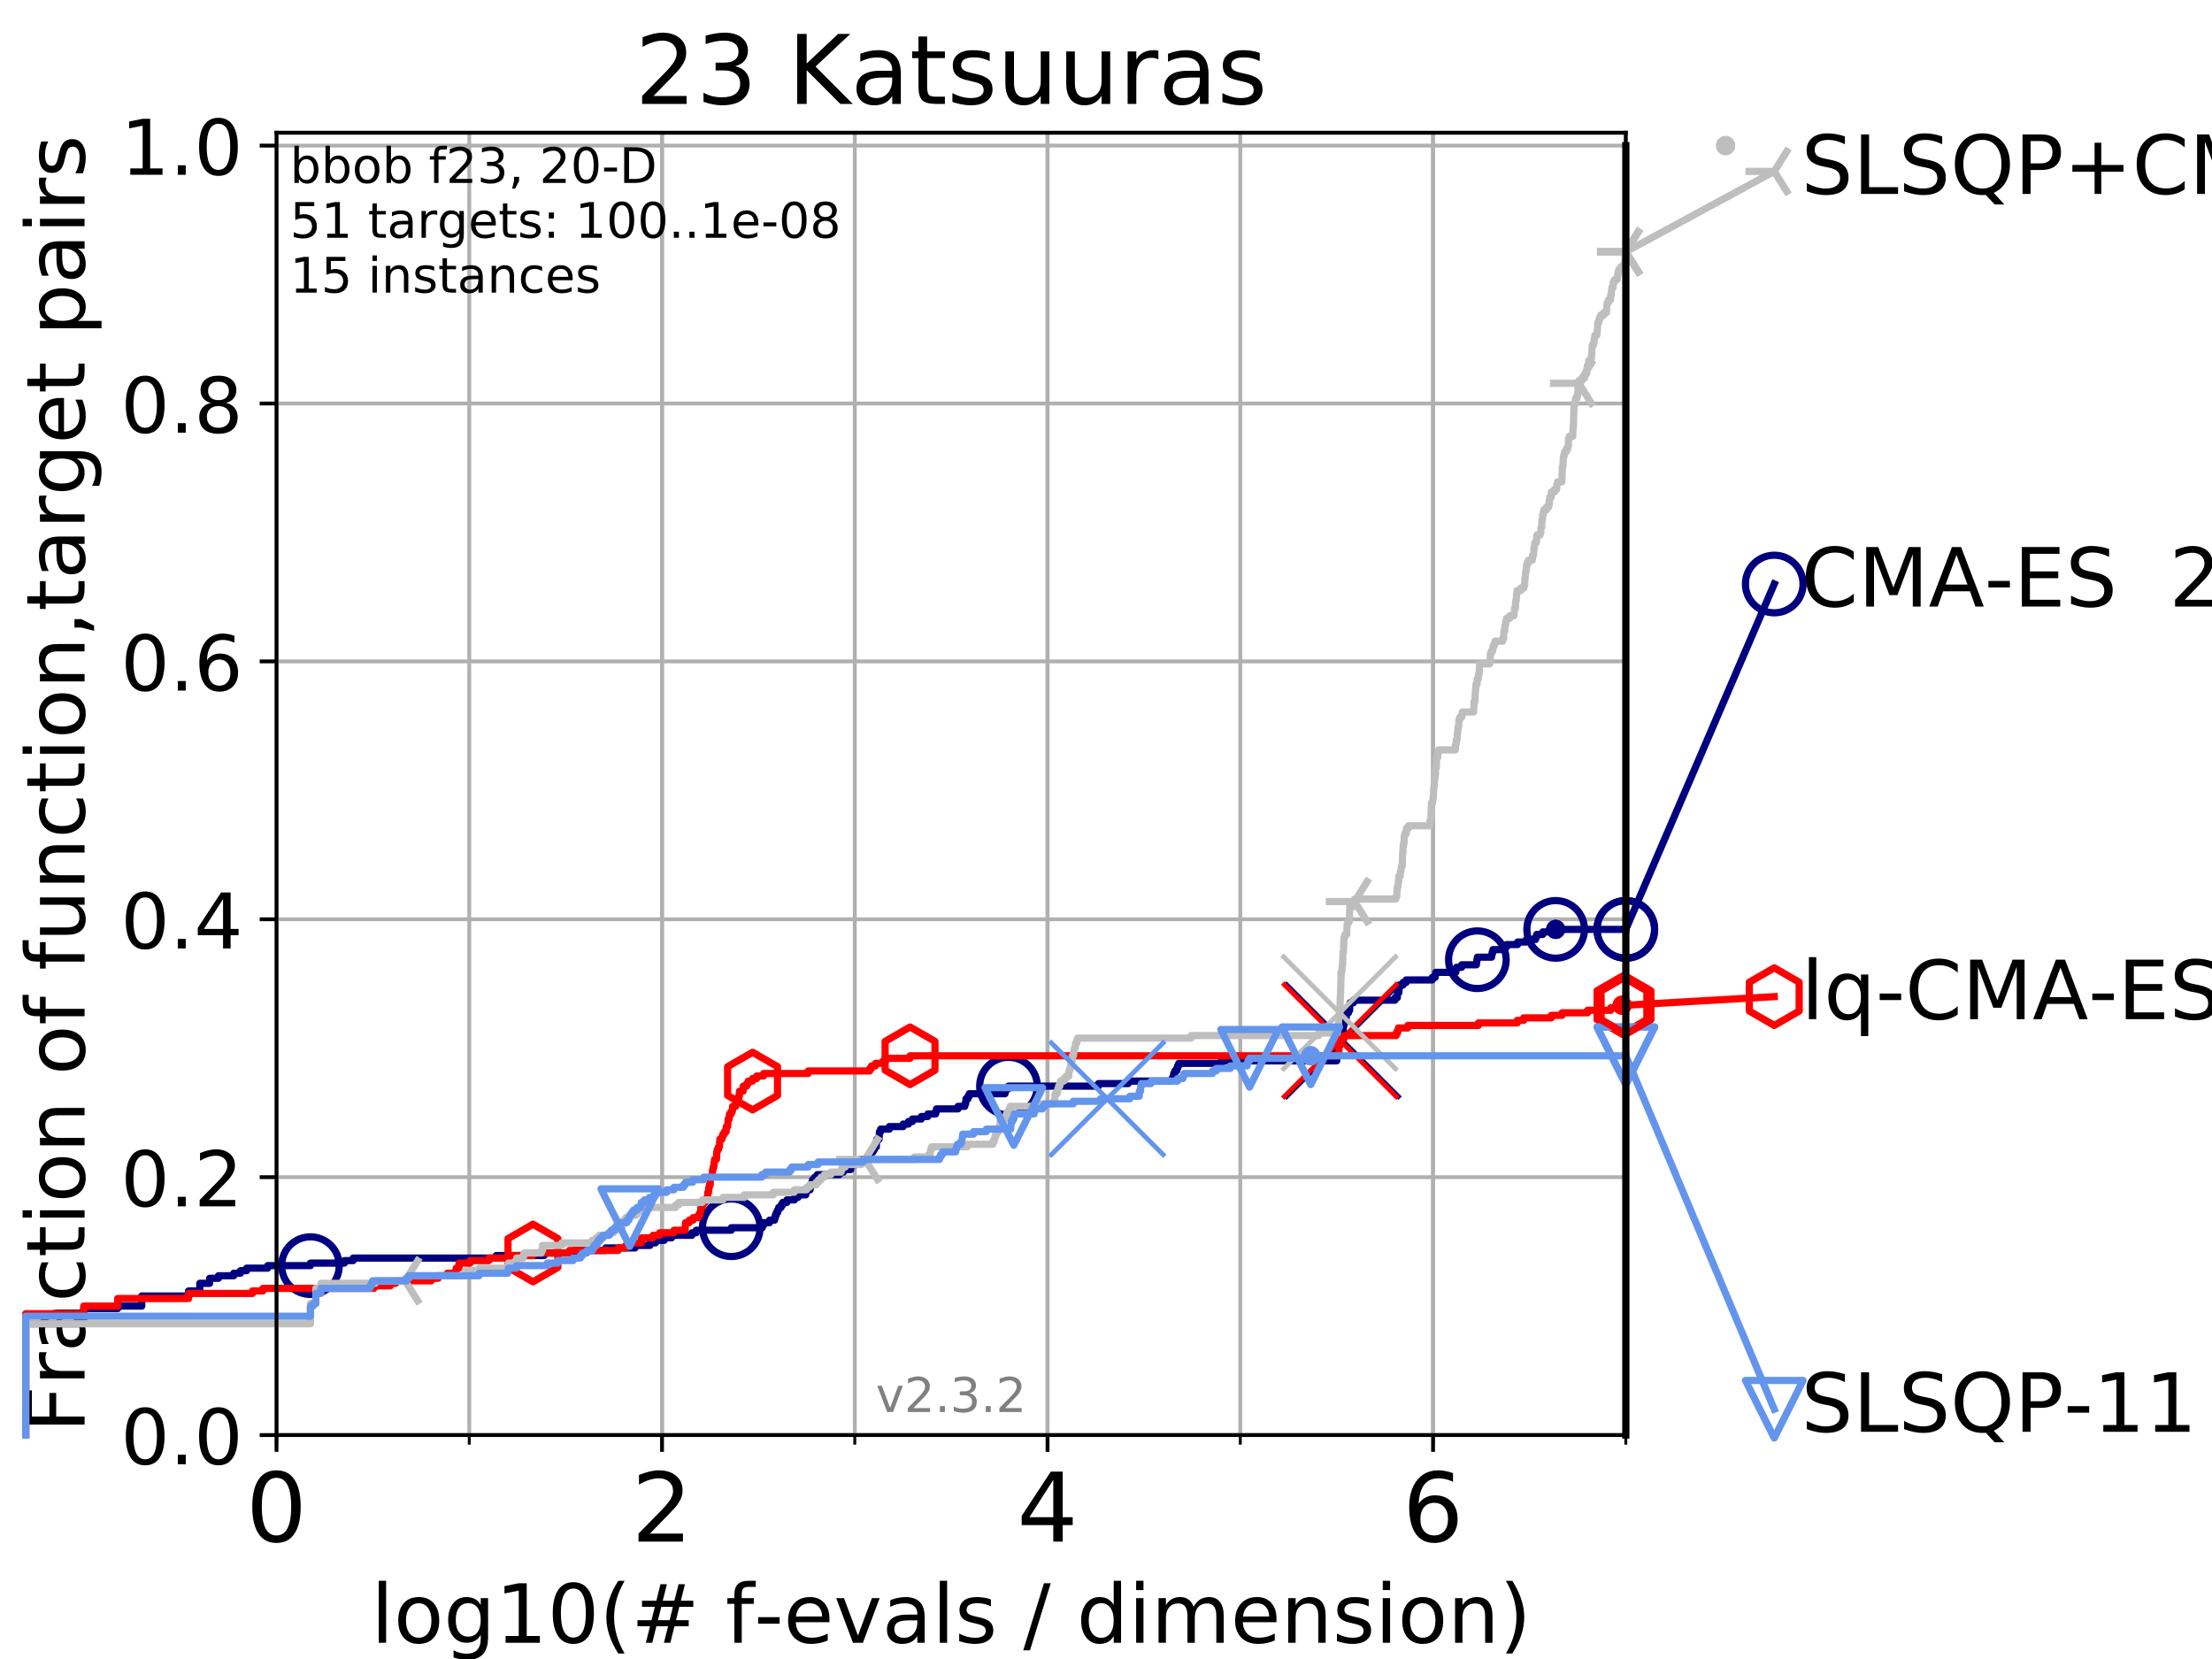<?xml version="1.0" encoding="utf-8" standalone="no"?>
<!DOCTYPE svg PUBLIC "-//W3C//DTD SVG 1.1//EN"
  "http://www.w3.org/Graphics/SVG/1.1/DTD/svg11.dtd">
<!-- Created with matplotlib (https://matplotlib.org/) -->
<svg height="345.6pt" version="1.1" viewBox="0 0 460.8 345.6" width="460.8pt" xmlns="http://www.w3.org/2000/svg" xmlns:xlink="http://www.w3.org/1999/xlink">
 <defs>
  <style type="text/css">
*{stroke-linecap:butt;stroke-linejoin:round;}
  </style>
 </defs>
 <g id="figure_1">
  <g id="patch_1">
   <path d="M 0 345.6 
L 460.8 345.6 
L 460.8 0 
L 0 0 
z
" style="fill:#ffffff;"/>
  </g>
  <g id="axes_1">
   <g id="patch_2">
    <path d="M 57.6 298.944 
L 338.688 298.944 
L 338.688 27.648 
L 57.6 27.648 
z
" style="fill:#ffffff;"/>
   </g>
   <g id="matplotlib.axis_1">
    <g id="xtick_1">
     <g id="line2d_1">
      <path clip-path="url(#pad8ffee7de)" d="M 57.6 298.944 
L 57.6 27.648 
" style="fill:none;stroke:#b0b0b0;stroke-linecap:square;stroke-width:0.8;"/>
     </g>
     <g id="line2d_2">
      <defs>
       <path d="M 0 0 
L 0 3.5 
" id="m29a7083d4d" style="stroke:#000000;stroke-width:0.8;"/>
      </defs>
      <g>
       <use style="stroke:#000000;stroke-width:0.8;" x="57.6" xlink:href="#m29a7083d4d" y="298.944"/>
      </g>
     </g>
     <g id="text_1">
      <!-- 0 -->
      <defs>
       <path d="M 31.781 66.406 
Q 24.172 66.406 20.328 58.906 
Q 16.5 51.422 16.5 36.375 
Q 16.5 21.391 20.328 13.891 
Q 24.172 6.391 31.781 6.391 
Q 39.453 6.391 43.281 13.891 
Q 47.125 21.391 47.125 36.375 
Q 47.125 51.422 43.281 58.906 
Q 39.453 66.406 31.781 66.406 
z
M 31.781 74.219 
Q 44.047 74.219 50.516 64.516 
Q 56.984 54.828 56.984 36.375 
Q 56.984 17.969 50.516 8.266 
Q 44.047 -1.422 31.781 -1.422 
Q 19.531 -1.422 13.062 8.266 
Q 6.594 17.969 6.594 36.375 
Q 6.594 54.828 13.062 64.516 
Q 19.531 74.219 31.781 74.219 
z
" id="DejaVuSans-48"/>
      </defs>
      <g transform="translate(51.237 321.141)scale(0.2 -0.2)">
       <use xlink:href="#DejaVuSans-48"/>
      </g>
     </g>
    </g>
    <g id="xtick_2">
     <g id="line2d_3">
      <path clip-path="url(#pad8ffee7de)" d="M 137.911 298.944 
L 137.911 27.648 
" style="fill:none;stroke:#b0b0b0;stroke-linecap:square;stroke-width:0.8;"/>
     </g>
     <g id="line2d_4">
      <g>
       <use style="stroke:#000000;stroke-width:0.8;" x="137.911" xlink:href="#m29a7083d4d" y="298.944"/>
      </g>
     </g>
     <g id="text_2">
      <!-- 2 -->
      <defs>
       <path d="M 19.188 8.297 
L 53.609 8.297 
L 53.609 0 
L 7.328 0 
L 7.328 8.297 
Q 12.938 14.109 22.625 23.891 
Q 32.328 33.688 34.812 36.531 
Q 39.547 41.844 41.422 45.531 
Q 43.312 49.219 43.312 52.781 
Q 43.312 58.594 39.234 62.25 
Q 35.156 65.922 28.609 65.922 
Q 23.969 65.922 18.812 64.312 
Q 13.672 62.703 7.812 59.422 
L 7.812 69.391 
Q 13.766 71.781 18.938 73 
Q 24.125 74.219 28.422 74.219 
Q 39.75 74.219 46.484 68.547 
Q 53.219 62.891 53.219 53.422 
Q 53.219 48.922 51.531 44.891 
Q 49.859 40.875 45.406 35.406 
Q 44.188 33.984 37.641 27.219 
Q 31.109 20.453 19.188 8.297 
z
" id="DejaVuSans-50"/>
      </defs>
      <g transform="translate(131.548 321.141)scale(0.2 -0.2)">
       <use xlink:href="#DejaVuSans-50"/>
      </g>
     </g>
    </g>
    <g id="xtick_3">
     <g id="line2d_5">
      <path clip-path="url(#pad8ffee7de)" d="M 218.222 298.944 
L 218.222 27.648 
" style="fill:none;stroke:#b0b0b0;stroke-linecap:square;stroke-width:0.8;"/>
     </g>
     <g id="line2d_6">
      <g>
       <use style="stroke:#000000;stroke-width:0.8;" x="218.222" xlink:href="#m29a7083d4d" y="298.944"/>
      </g>
     </g>
     <g id="text_3">
      <!-- 4 -->
      <defs>
       <path d="M 37.797 64.312 
L 12.891 25.391 
L 37.797 25.391 
z
M 35.203 72.906 
L 47.609 72.906 
L 47.609 25.391 
L 58.016 25.391 
L 58.016 17.188 
L 47.609 17.188 
L 47.609 0 
L 37.797 0 
L 37.797 17.188 
L 4.891 17.188 
L 4.891 26.703 
z
" id="DejaVuSans-52"/>
      </defs>
      <g transform="translate(211.859 321.141)scale(0.2 -0.2)">
       <use xlink:href="#DejaVuSans-52"/>
      </g>
     </g>
    </g>
    <g id="xtick_4">
     <g id="line2d_7">
      <path clip-path="url(#pad8ffee7de)" d="M 298.533 298.944 
L 298.533 27.648 
" style="fill:none;stroke:#b0b0b0;stroke-linecap:square;stroke-width:0.8;"/>
     </g>
     <g id="line2d_8">
      <g>
       <use style="stroke:#000000;stroke-width:0.8;" x="298.533" xlink:href="#m29a7083d4d" y="298.944"/>
      </g>
     </g>
     <g id="text_4">
      <!-- 6 -->
      <defs>
       <path d="M 33.016 40.375 
Q 26.375 40.375 22.484 35.828 
Q 18.609 31.297 18.609 23.391 
Q 18.609 15.531 22.484 10.953 
Q 26.375 6.391 33.016 6.391 
Q 39.656 6.391 43.531 10.953 
Q 47.406 15.531 47.406 23.391 
Q 47.406 31.297 43.531 35.828 
Q 39.656 40.375 33.016 40.375 
z
M 52.594 71.297 
L 52.594 62.312 
Q 48.875 64.062 45.094 64.984 
Q 41.312 65.922 37.594 65.922 
Q 27.828 65.922 22.672 59.328 
Q 17.531 52.734 16.797 39.406 
Q 19.672 43.656 24.016 45.922 
Q 28.375 48.188 33.594 48.188 
Q 44.578 48.188 50.953 41.516 
Q 57.328 34.859 57.328 23.391 
Q 57.328 12.156 50.688 5.359 
Q 44.047 -1.422 33.016 -1.422 
Q 20.359 -1.422 13.672 8.266 
Q 6.984 17.969 6.984 36.375 
Q 6.984 53.656 15.188 63.938 
Q 23.391 74.219 37.203 74.219 
Q 40.922 74.219 44.703 73.484 
Q 48.484 72.75 52.594 71.297 
z
" id="DejaVuSans-54"/>
      </defs>
      <g transform="translate(292.17 321.141)scale(0.2 -0.2)">
       <use xlink:href="#DejaVuSans-54"/>
      </g>
     </g>
    </g>
    <g id="xtick_5">
     <g id="line2d_9">
      <path clip-path="url(#pad8ffee7de)" d="M 57.6 298.944 
L 57.6 27.648 
" style="fill:none;stroke:#b0b0b0;stroke-linecap:square;stroke-width:0.8;"/>
     </g>
     <g id="line2d_10">
      <defs>
       <path d="M 0 0 
L 0 2 
" id="m6cd5541b0c" style="stroke:#000000;stroke-width:0.6;"/>
      </defs>
      <g>
       <use style="stroke:#000000;stroke-width:0.6;" x="57.6" xlink:href="#m6cd5541b0c" y="298.944"/>
      </g>
     </g>
    </g>
    <g id="xtick_6">
     <g id="line2d_11">
      <path clip-path="url(#pad8ffee7de)" d="M 97.755 298.944 
L 97.755 27.648 
" style="fill:none;stroke:#b0b0b0;stroke-linecap:square;stroke-width:0.8;"/>
     </g>
     <g id="line2d_12">
      <g>
       <use style="stroke:#000000;stroke-width:0.6;" x="97.755" xlink:href="#m6cd5541b0c" y="298.944"/>
      </g>
     </g>
    </g>
    <g id="xtick_7">
     <g id="line2d_13">
      <path clip-path="url(#pad8ffee7de)" d="M 137.911 298.944 
L 137.911 27.648 
" style="fill:none;stroke:#b0b0b0;stroke-linecap:square;stroke-width:0.8;"/>
     </g>
     <g id="line2d_14">
      <g>
       <use style="stroke:#000000;stroke-width:0.6;" x="137.911" xlink:href="#m6cd5541b0c" y="298.944"/>
      </g>
     </g>
    </g>
    <g id="xtick_8">
     <g id="line2d_15">
      <path clip-path="url(#pad8ffee7de)" d="M 178.066 298.944 
L 178.066 27.648 
" style="fill:none;stroke:#b0b0b0;stroke-linecap:square;stroke-width:0.8;"/>
     </g>
     <g id="line2d_16">
      <g>
       <use style="stroke:#000000;stroke-width:0.6;" x="178.066" xlink:href="#m6cd5541b0c" y="298.944"/>
      </g>
     </g>
    </g>
    <g id="xtick_9">
     <g id="line2d_17">
      <path clip-path="url(#pad8ffee7de)" d="M 218.222 298.944 
L 218.222 27.648 
" style="fill:none;stroke:#b0b0b0;stroke-linecap:square;stroke-width:0.8;"/>
     </g>
     <g id="line2d_18">
      <g>
       <use style="stroke:#000000;stroke-width:0.6;" x="218.222" xlink:href="#m6cd5541b0c" y="298.944"/>
      </g>
     </g>
    </g>
    <g id="xtick_10">
     <g id="line2d_19">
      <path clip-path="url(#pad8ffee7de)" d="M 258.377 298.944 
L 258.377 27.648 
" style="fill:none;stroke:#b0b0b0;stroke-linecap:square;stroke-width:0.8;"/>
     </g>
     <g id="line2d_20">
      <g>
       <use style="stroke:#000000;stroke-width:0.6;" x="258.377" xlink:href="#m6cd5541b0c" y="298.944"/>
      </g>
     </g>
    </g>
    <g id="xtick_11">
     <g id="line2d_21">
      <path clip-path="url(#pad8ffee7de)" d="M 298.533 298.944 
L 298.533 27.648 
" style="fill:none;stroke:#b0b0b0;stroke-linecap:square;stroke-width:0.8;"/>
     </g>
     <g id="line2d_22">
      <g>
       <use style="stroke:#000000;stroke-width:0.6;" x="298.533" xlink:href="#m6cd5541b0c" y="298.944"/>
      </g>
     </g>
    </g>
    <g id="xtick_12">
     <g id="line2d_23">
      <path clip-path="url(#pad8ffee7de)" d="M 338.688 298.944 
L 338.688 27.648 
" style="fill:none;stroke:#b0b0b0;stroke-linecap:square;stroke-width:0.8;"/>
     </g>
     <g id="line2d_24">
      <g>
       <use style="stroke:#000000;stroke-width:0.6;" x="338.688" xlink:href="#m6cd5541b0c" y="298.944"/>
      </g>
     </g>
    </g>
    <g id="text_5">
     <!-- log10(# f-evals / dimension) -->
     <defs>
      <path d="M 9.422 75.984 
L 18.406 75.984 
L 18.406 0 
L 9.422 0 
z
" id="DejaVuSans-108"/>
      <path d="M 30.609 48.391 
Q 23.391 48.391 19.188 42.75 
Q 14.984 37.109 14.984 27.297 
Q 14.984 17.484 19.156 11.844 
Q 23.344 6.203 30.609 6.203 
Q 37.797 6.203 41.984 11.859 
Q 46.188 17.531 46.188 27.297 
Q 46.188 37.016 41.984 42.703 
Q 37.797 48.391 30.609 48.391 
z
M 30.609 56 
Q 42.328 56 49.016 48.375 
Q 55.719 40.766 55.719 27.297 
Q 55.719 13.875 49.016 6.219 
Q 42.328 -1.422 30.609 -1.422 
Q 18.844 -1.422 12.172 6.219 
Q 5.516 13.875 5.516 27.297 
Q 5.516 40.766 12.172 48.375 
Q 18.844 56 30.609 56 
z
" id="DejaVuSans-111"/>
      <path d="M 45.406 27.984 
Q 45.406 37.75 41.375 43.109 
Q 37.359 48.484 30.078 48.484 
Q 22.859 48.484 18.828 43.109 
Q 14.797 37.75 14.797 27.984 
Q 14.797 18.266 18.828 12.891 
Q 22.859 7.516 30.078 7.516 
Q 37.359 7.516 41.375 12.891 
Q 45.406 18.266 45.406 27.984 
z
M 54.391 6.781 
Q 54.391 -7.172 48.188 -13.984 
Q 42 -20.797 29.203 -20.797 
Q 24.469 -20.797 20.266 -20.094 
Q 16.062 -19.391 12.109 -17.922 
L 12.109 -9.188 
Q 16.062 -11.328 19.922 -12.344 
Q 23.781 -13.375 27.781 -13.375 
Q 36.625 -13.375 41.016 -8.766 
Q 45.406 -4.156 45.406 5.172 
L 45.406 9.625 
Q 42.625 4.781 38.281 2.391 
Q 33.938 0 27.875 0 
Q 17.828 0 11.672 7.656 
Q 5.516 15.328 5.516 27.984 
Q 5.516 40.672 11.672 48.328 
Q 17.828 56 27.875 56 
Q 33.938 56 38.281 53.609 
Q 42.625 51.219 45.406 46.391 
L 45.406 54.688 
L 54.391 54.688 
z
" id="DejaVuSans-103"/>
      <path d="M 12.406 8.297 
L 28.516 8.297 
L 28.516 63.922 
L 10.984 60.406 
L 10.984 69.391 
L 28.422 72.906 
L 38.281 72.906 
L 38.281 8.297 
L 54.391 8.297 
L 54.391 0 
L 12.406 0 
z
" id="DejaVuSans-49"/>
      <path d="M 31 75.875 
Q 24.469 64.656 21.281 53.656 
Q 18.109 42.672 18.109 31.391 
Q 18.109 20.125 21.312 9.062 
Q 24.516 -2 31 -13.188 
L 23.188 -13.188 
Q 15.875 -1.703 12.234 9.375 
Q 8.594 20.453 8.594 31.391 
Q 8.594 42.281 12.203 53.312 
Q 15.828 64.359 23.188 75.875 
z
" id="DejaVuSans-40"/>
      <path d="M 51.125 44 
L 36.922 44 
L 32.812 27.688 
L 47.125 27.688 
z
M 43.797 71.781 
L 38.719 51.516 
L 52.984 51.516 
L 58.109 71.781 
L 65.922 71.781 
L 60.891 51.516 
L 76.125 51.516 
L 76.125 44 
L 58.984 44 
L 54.984 27.688 
L 70.516 27.688 
L 70.516 20.219 
L 53.078 20.219 
L 48 0 
L 40.188 0 
L 45.219 20.219 
L 30.906 20.219 
L 25.875 0 
L 18.016 0 
L 23.094 20.219 
L 7.719 20.219 
L 7.719 27.688 
L 24.906 27.688 
L 29 44 
L 13.281 44 
L 13.281 51.516 
L 30.906 51.516 
L 35.891 71.781 
z
" id="DejaVuSans-35"/>
      <path id="DejaVuSans-32"/>
      <path d="M 37.109 75.984 
L 37.109 68.5 
L 28.516 68.5 
Q 23.688 68.5 21.797 66.547 
Q 19.922 64.594 19.922 59.516 
L 19.922 54.688 
L 34.719 54.688 
L 34.719 47.703 
L 19.922 47.703 
L 19.922 0 
L 10.891 0 
L 10.891 47.703 
L 2.297 47.703 
L 2.297 54.688 
L 10.891 54.688 
L 10.891 58.5 
Q 10.891 67.625 15.141 71.797 
Q 19.391 75.984 28.609 75.984 
z
" id="DejaVuSans-102"/>
      <path d="M 4.891 31.391 
L 31.203 31.391 
L 31.203 23.391 
L 4.891 23.391 
z
" id="DejaVuSans-45"/>
      <path d="M 56.203 29.594 
L 56.203 25.203 
L 14.891 25.203 
Q 15.484 15.922 20.484 11.062 
Q 25.484 6.203 34.422 6.203 
Q 39.594 6.203 44.453 7.469 
Q 49.312 8.734 54.109 11.281 
L 54.109 2.781 
Q 49.266 0.734 44.188 -0.344 
Q 39.109 -1.422 33.891 -1.422 
Q 20.797 -1.422 13.156 6.188 
Q 5.516 13.812 5.516 26.812 
Q 5.516 40.234 12.766 48.109 
Q 20.016 56 32.328 56 
Q 43.359 56 49.781 48.891 
Q 56.203 41.797 56.203 29.594 
z
M 47.219 32.234 
Q 47.125 39.594 43.094 43.984 
Q 39.062 48.391 32.422 48.391 
Q 24.906 48.391 20.391 44.141 
Q 15.875 39.891 15.188 32.172 
z
" id="DejaVuSans-101"/>
      <path d="M 2.984 54.688 
L 12.5 54.688 
L 29.594 8.797 
L 46.688 54.688 
L 56.203 54.688 
L 35.688 0 
L 23.484 0 
z
" id="DejaVuSans-118"/>
      <path d="M 34.281 27.484 
Q 23.391 27.484 19.188 25 
Q 14.984 22.516 14.984 16.5 
Q 14.984 11.719 18.141 8.906 
Q 21.297 6.109 26.703 6.109 
Q 34.188 6.109 38.703 11.406 
Q 43.219 16.703 43.219 25.484 
L 43.219 27.484 
z
M 52.203 31.203 
L 52.203 0 
L 43.219 0 
L 43.219 8.297 
Q 40.141 3.328 35.547 0.953 
Q 30.953 -1.422 24.312 -1.422 
Q 15.922 -1.422 10.953 3.297 
Q 6 8.016 6 15.922 
Q 6 25.141 12.172 29.828 
Q 18.359 34.516 30.609 34.516 
L 43.219 34.516 
L 43.219 35.406 
Q 43.219 41.609 39.141 45 
Q 35.062 48.391 27.688 48.391 
Q 23 48.391 18.547 47.266 
Q 14.109 46.141 10.016 43.891 
L 10.016 52.203 
Q 14.938 54.109 19.578 55.047 
Q 24.219 56 28.609 56 
Q 40.484 56 46.344 49.844 
Q 52.203 43.703 52.203 31.203 
z
" id="DejaVuSans-97"/>
      <path d="M 44.281 53.078 
L 44.281 44.578 
Q 40.484 46.531 36.375 47.5 
Q 32.281 48.484 27.875 48.484 
Q 21.188 48.484 17.844 46.438 
Q 14.5 44.391 14.5 40.281 
Q 14.5 37.156 16.891 35.375 
Q 19.281 33.594 26.516 31.984 
L 29.594 31.297 
Q 39.156 29.25 43.188 25.516 
Q 47.219 21.781 47.219 15.094 
Q 47.219 7.469 41.188 3.016 
Q 35.156 -1.422 24.609 -1.422 
Q 20.219 -1.422 15.453 -0.562 
Q 10.688 0.297 5.422 2 
L 5.422 11.281 
Q 10.406 8.688 15.234 7.391 
Q 20.062 6.109 24.812 6.109 
Q 31.156 6.109 34.562 8.281 
Q 37.984 10.453 37.984 14.406 
Q 37.984 18.062 35.516 20.016 
Q 33.062 21.969 24.703 23.781 
L 21.578 24.516 
Q 13.234 26.266 9.516 29.906 
Q 5.812 33.547 5.812 39.891 
Q 5.812 47.609 11.281 51.797 
Q 16.75 56 26.812 56 
Q 31.781 56 36.172 55.266 
Q 40.578 54.547 44.281 53.078 
z
" id="DejaVuSans-115"/>
      <path d="M 25.391 72.906 
L 33.688 72.906 
L 8.297 -9.281 
L 0 -9.281 
z
" id="DejaVuSans-47"/>
      <path d="M 45.406 46.391 
L 45.406 75.984 
L 54.391 75.984 
L 54.391 0 
L 45.406 0 
L 45.406 8.203 
Q 42.578 3.328 38.25 0.953 
Q 33.938 -1.422 27.875 -1.422 
Q 17.969 -1.422 11.734 6.484 
Q 5.516 14.406 5.516 27.297 
Q 5.516 40.188 11.734 48.094 
Q 17.969 56 27.875 56 
Q 33.938 56 38.25 53.625 
Q 42.578 51.266 45.406 46.391 
z
M 14.797 27.297 
Q 14.797 17.391 18.875 11.75 
Q 22.953 6.109 30.078 6.109 
Q 37.203 6.109 41.297 11.75 
Q 45.406 17.391 45.406 27.297 
Q 45.406 37.203 41.297 42.844 
Q 37.203 48.484 30.078 48.484 
Q 22.953 48.484 18.875 42.844 
Q 14.797 37.203 14.797 27.297 
z
" id="DejaVuSans-100"/>
      <path d="M 9.422 54.688 
L 18.406 54.688 
L 18.406 0 
L 9.422 0 
z
M 9.422 75.984 
L 18.406 75.984 
L 18.406 64.594 
L 9.422 64.594 
z
" id="DejaVuSans-105"/>
      <path d="M 52 44.188 
Q 55.375 50.25 60.062 53.125 
Q 64.75 56 71.094 56 
Q 79.641 56 84.281 50.016 
Q 88.922 44.047 88.922 33.016 
L 88.922 0 
L 79.891 0 
L 79.891 32.719 
Q 79.891 40.578 77.094 44.375 
Q 74.312 48.188 68.609 48.188 
Q 61.625 48.188 57.562 43.547 
Q 53.516 38.922 53.516 30.906 
L 53.516 0 
L 44.484 0 
L 44.484 32.719 
Q 44.484 40.625 41.703 44.406 
Q 38.922 48.188 33.109 48.188 
Q 26.219 48.188 22.156 43.531 
Q 18.109 38.875 18.109 30.906 
L 18.109 0 
L 9.078 0 
L 9.078 54.688 
L 18.109 54.688 
L 18.109 46.188 
Q 21.188 51.219 25.484 53.609 
Q 29.781 56 35.688 56 
Q 41.656 56 45.828 52.969 
Q 50 49.953 52 44.188 
z
" id="DejaVuSans-109"/>
      <path d="M 54.891 33.016 
L 54.891 0 
L 45.906 0 
L 45.906 32.719 
Q 45.906 40.484 42.875 44.328 
Q 39.844 48.188 33.797 48.188 
Q 26.516 48.188 22.312 43.547 
Q 18.109 38.922 18.109 30.906 
L 18.109 0 
L 9.078 0 
L 9.078 54.688 
L 18.109 54.688 
L 18.109 46.188 
Q 21.344 51.125 25.703 53.562 
Q 30.078 56 35.797 56 
Q 45.219 56 50.047 50.172 
Q 54.891 44.344 54.891 33.016 
z
" id="DejaVuSans-110"/>
      <path d="M 8.016 75.875 
L 15.828 75.875 
Q 23.141 64.359 26.781 53.312 
Q 30.422 42.281 30.422 31.391 
Q 30.422 20.453 26.781 9.375 
Q 23.141 -1.703 15.828 -13.188 
L 8.016 -13.188 
Q 14.5 -2 17.703 9.062 
Q 20.906 20.125 20.906 31.391 
Q 20.906 42.672 17.703 53.656 
Q 14.5 64.656 8.016 75.875 
z
" id="DejaVuSans-41"/>
     </defs>
     <g transform="translate(77.303 342.218)scale(0.17 -0.17)">
      <use xlink:href="#DejaVuSans-108"/>
      <use x="27.783" xlink:href="#DejaVuSans-111"/>
      <use x="88.965" xlink:href="#DejaVuSans-103"/>
      <use x="152.441" xlink:href="#DejaVuSans-49"/>
      <use x="216.064" xlink:href="#DejaVuSans-48"/>
      <use x="279.688" xlink:href="#DejaVuSans-40"/>
      <use x="318.701" xlink:href="#DejaVuSans-35"/>
      <use x="402.49" xlink:href="#DejaVuSans-32"/>
      <use x="434.277" xlink:href="#DejaVuSans-102"/>
      <use x="469.404" xlink:href="#DejaVuSans-45"/>
      <use x="505.488" xlink:href="#DejaVuSans-101"/>
      <use x="567.012" xlink:href="#DejaVuSans-118"/>
      <use x="626.191" xlink:href="#DejaVuSans-97"/>
      <use x="687.471" xlink:href="#DejaVuSans-108"/>
      <use x="715.254" xlink:href="#DejaVuSans-115"/>
      <use x="767.354" xlink:href="#DejaVuSans-32"/>
      <use x="799.141" xlink:href="#DejaVuSans-47"/>
      <use x="832.832" xlink:href="#DejaVuSans-32"/>
      <use x="864.619" xlink:href="#DejaVuSans-100"/>
      <use x="928.096" xlink:href="#DejaVuSans-105"/>
      <use x="955.879" xlink:href="#DejaVuSans-109"/>
      <use x="1053.291" xlink:href="#DejaVuSans-101"/>
      <use x="1114.814" xlink:href="#DejaVuSans-110"/>
      <use x="1178.193" xlink:href="#DejaVuSans-115"/>
      <use x="1230.293" xlink:href="#DejaVuSans-105"/>
      <use x="1258.076" xlink:href="#DejaVuSans-111"/>
      <use x="1319.258" xlink:href="#DejaVuSans-110"/>
      <use x="1382.637" xlink:href="#DejaVuSans-41"/>
     </g>
    </g>
   </g>
   <g id="matplotlib.axis_2">
    <g id="ytick_1">
     <g id="line2d_25">
      <path clip-path="url(#pad8ffee7de)" d="M 57.6 298.944 
L 338.688 298.944 
" style="fill:none;stroke:#b0b0b0;stroke-linecap:square;stroke-width:0.8;"/>
     </g>
     <g id="line2d_26">
      <defs>
       <path d="M 0 0 
L -3.5 0 
" id="m83917a6449" style="stroke:#000000;stroke-width:0.8;"/>
      </defs>
      <g>
       <use style="stroke:#000000;stroke-width:0.8;" x="57.6" xlink:href="#m83917a6449" y="298.944"/>
      </g>
     </g>
     <g id="text_6">
      <!-- 0.0 -->
      <defs>
       <path d="M 10.688 12.406 
L 21 12.406 
L 21 0 
L 10.688 0 
z
" id="DejaVuSans-46"/>
      </defs>
      <g transform="translate(25.155 305.023)scale(0.16 -0.16)">
       <use xlink:href="#DejaVuSans-48"/>
       <use x="63.623" xlink:href="#DejaVuSans-46"/>
       <use x="95.41" xlink:href="#DejaVuSans-48"/>
      </g>
     </g>
    </g>
    <g id="ytick_2">
     <g id="line2d_27">
      <path clip-path="url(#pad8ffee7de)" d="M 57.6 245.222 
L 338.688 245.222 
" style="fill:none;stroke:#b0b0b0;stroke-linecap:square;stroke-width:0.8;"/>
     </g>
     <g id="line2d_28">
      <g>
       <use style="stroke:#000000;stroke-width:0.8;" x="57.6" xlink:href="#m83917a6449" y="245.222"/>
      </g>
     </g>
     <g id="text_7">
      <!-- 0.2 -->
      <g transform="translate(25.155 251.301)scale(0.16 -0.16)">
       <use xlink:href="#DejaVuSans-48"/>
       <use x="63.623" xlink:href="#DejaVuSans-46"/>
       <use x="95.41" xlink:href="#DejaVuSans-50"/>
      </g>
     </g>
    </g>
    <g id="ytick_3">
     <g id="line2d_29">
      <path clip-path="url(#pad8ffee7de)" d="M 57.6 191.5 
L 338.688 191.5 
" style="fill:none;stroke:#b0b0b0;stroke-linecap:square;stroke-width:0.8;"/>
     </g>
     <g id="line2d_30">
      <g>
       <use style="stroke:#000000;stroke-width:0.8;" x="57.6" xlink:href="#m83917a6449" y="191.5"/>
      </g>
     </g>
     <g id="text_8">
      <!-- 0.4 -->
      <g transform="translate(25.155 197.579)scale(0.16 -0.16)">
       <use xlink:href="#DejaVuSans-48"/>
       <use x="63.623" xlink:href="#DejaVuSans-46"/>
       <use x="95.41" xlink:href="#DejaVuSans-52"/>
      </g>
     </g>
    </g>
    <g id="ytick_4">
     <g id="line2d_31">
      <path clip-path="url(#pad8ffee7de)" d="M 57.6 137.778 
L 338.688 137.778 
" style="fill:none;stroke:#b0b0b0;stroke-linecap:square;stroke-width:0.8;"/>
     </g>
     <g id="line2d_32">
      <g>
       <use style="stroke:#000000;stroke-width:0.8;" x="57.6" xlink:href="#m83917a6449" y="137.778"/>
      </g>
     </g>
     <g id="text_9">
      <!-- 0.6 -->
      <g transform="translate(25.155 143.857)scale(0.16 -0.16)">
       <use xlink:href="#DejaVuSans-48"/>
       <use x="63.623" xlink:href="#DejaVuSans-46"/>
       <use x="95.41" xlink:href="#DejaVuSans-54"/>
      </g>
     </g>
    </g>
    <g id="ytick_5">
     <g id="line2d_33">
      <path clip-path="url(#pad8ffee7de)" d="M 57.6 84.056 
L 338.688 84.056 
" style="fill:none;stroke:#b0b0b0;stroke-linecap:square;stroke-width:0.8;"/>
     </g>
     <g id="line2d_34">
      <g>
       <use style="stroke:#000000;stroke-width:0.8;" x="57.6" xlink:href="#m83917a6449" y="84.056"/>
      </g>
     </g>
     <g id="text_10">
      <!-- 0.8 -->
      <defs>
       <path d="M 31.781 34.625 
Q 24.75 34.625 20.719 30.859 
Q 16.703 27.094 16.703 20.516 
Q 16.703 13.922 20.719 10.156 
Q 24.75 6.391 31.781 6.391 
Q 38.812 6.391 42.859 10.172 
Q 46.922 13.969 46.922 20.516 
Q 46.922 27.094 42.891 30.859 
Q 38.875 34.625 31.781 34.625 
z
M 21.922 38.812 
Q 15.578 40.375 12.031 44.719 
Q 8.5 49.078 8.5 55.328 
Q 8.5 64.062 14.719 69.141 
Q 20.953 74.219 31.781 74.219 
Q 42.672 74.219 48.875 69.141 
Q 55.078 64.062 55.078 55.328 
Q 55.078 49.078 51.531 44.719 
Q 48 40.375 41.703 38.812 
Q 48.828 37.156 52.797 32.312 
Q 56.781 27.484 56.781 20.516 
Q 56.781 9.906 50.312 4.234 
Q 43.844 -1.422 31.781 -1.422 
Q 19.734 -1.422 13.25 4.234 
Q 6.781 9.906 6.781 20.516 
Q 6.781 27.484 10.781 32.312 
Q 14.797 37.156 21.922 38.812 
z
M 18.312 54.391 
Q 18.312 48.734 21.844 45.562 
Q 25.391 42.391 31.781 42.391 
Q 38.141 42.391 41.719 45.562 
Q 45.312 48.734 45.312 54.391 
Q 45.312 60.062 41.719 63.234 
Q 38.141 66.406 31.781 66.406 
Q 25.391 66.406 21.844 63.234 
Q 18.312 60.062 18.312 54.391 
z
" id="DejaVuSans-56"/>
      </defs>
      <g transform="translate(25.155 90.135)scale(0.16 -0.16)">
       <use xlink:href="#DejaVuSans-48"/>
       <use x="63.623" xlink:href="#DejaVuSans-46"/>
       <use x="95.41" xlink:href="#DejaVuSans-56"/>
      </g>
     </g>
    </g>
    <g id="ytick_6">
     <g id="line2d_35">
      <path clip-path="url(#pad8ffee7de)" d="M 57.6 30.334 
L 338.688 30.334 
" style="fill:none;stroke:#b0b0b0;stroke-linecap:square;stroke-width:0.8;"/>
     </g>
     <g id="line2d_36">
      <g>
       <use style="stroke:#000000;stroke-width:0.8;" x="57.6" xlink:href="#m83917a6449" y="30.334"/>
      </g>
     </g>
     <g id="text_11">
      <!-- 1.0 -->
      <g transform="translate(25.155 36.413)scale(0.16 -0.16)">
       <use xlink:href="#DejaVuSans-49"/>
       <use x="63.623" xlink:href="#DejaVuSans-46"/>
       <use x="95.41" xlink:href="#DejaVuSans-48"/>
      </g>
     </g>
    </g>
    <g id="text_12">
     <!-- Fraction of function,target pairs -->
     <defs>
      <path d="M 9.812 72.906 
L 51.703 72.906 
L 51.703 64.594 
L 19.672 64.594 
L 19.672 43.109 
L 48.578 43.109 
L 48.578 34.812 
L 19.672 34.812 
L 19.672 0 
L 9.812 0 
z
" id="DejaVuSans-70"/>
      <path d="M 41.109 46.297 
Q 39.594 47.172 37.812 47.578 
Q 36.031 48 33.891 48 
Q 26.266 48 22.188 43.047 
Q 18.109 38.094 18.109 28.812 
L 18.109 0 
L 9.078 0 
L 9.078 54.688 
L 18.109 54.688 
L 18.109 46.188 
Q 20.953 51.172 25.484 53.578 
Q 30.031 56 36.531 56 
Q 37.453 56 38.578 55.875 
Q 39.703 55.766 41.062 55.516 
z
" id="DejaVuSans-114"/>
      <path d="M 48.781 52.594 
L 48.781 44.188 
Q 44.969 46.297 41.141 47.344 
Q 37.312 48.391 33.406 48.391 
Q 24.656 48.391 19.812 42.844 
Q 14.984 37.312 14.984 27.297 
Q 14.984 17.281 19.812 11.734 
Q 24.656 6.203 33.406 6.203 
Q 37.312 6.203 41.141 7.25 
Q 44.969 8.297 48.781 10.406 
L 48.781 2.094 
Q 45.016 0.344 40.984 -0.531 
Q 36.969 -1.422 32.422 -1.422 
Q 20.062 -1.422 12.781 6.344 
Q 5.516 14.109 5.516 27.297 
Q 5.516 40.672 12.859 48.328 
Q 20.219 56 33.016 56 
Q 37.156 56 41.109 55.141 
Q 45.062 54.297 48.781 52.594 
z
" id="DejaVuSans-99"/>
      <path d="M 18.312 70.219 
L 18.312 54.688 
L 36.812 54.688 
L 36.812 47.703 
L 18.312 47.703 
L 18.312 18.016 
Q 18.312 11.328 20.141 9.422 
Q 21.969 7.516 27.594 7.516 
L 36.812 7.516 
L 36.812 0 
L 27.594 0 
Q 17.188 0 13.234 3.875 
Q 9.281 7.766 9.281 18.016 
L 9.281 47.703 
L 2.688 47.703 
L 2.688 54.688 
L 9.281 54.688 
L 9.281 70.219 
z
" id="DejaVuSans-116"/>
      <path d="M 8.5 21.578 
L 8.5 54.688 
L 17.484 54.688 
L 17.484 21.922 
Q 17.484 14.156 20.5 10.266 
Q 23.531 6.391 29.594 6.391 
Q 36.859 6.391 41.078 11.031 
Q 45.312 15.672 45.312 23.688 
L 45.312 54.688 
L 54.297 54.688 
L 54.297 0 
L 45.312 0 
L 45.312 8.406 
Q 42.047 3.422 37.719 1 
Q 33.406 -1.422 27.688 -1.422 
Q 18.266 -1.422 13.375 4.438 
Q 8.5 10.297 8.5 21.578 
z
M 31.109 56 
z
" id="DejaVuSans-117"/>
      <path d="M 11.719 12.406 
L 22.016 12.406 
L 22.016 4 
L 14.016 -11.625 
L 7.719 -11.625 
L 11.719 4 
z
" id="DejaVuSans-44"/>
      <path d="M 18.109 8.203 
L 18.109 -20.797 
L 9.078 -20.797 
L 9.078 54.688 
L 18.109 54.688 
L 18.109 46.391 
Q 20.953 51.266 25.266 53.625 
Q 29.594 56 35.594 56 
Q 45.562 56 51.781 48.094 
Q 58.016 40.188 58.016 27.297 
Q 58.016 14.406 51.781 6.484 
Q 45.562 -1.422 35.594 -1.422 
Q 29.594 -1.422 25.266 0.953 
Q 20.953 3.328 18.109 8.203 
z
M 48.688 27.297 
Q 48.688 37.203 44.609 42.844 
Q 40.531 48.484 33.406 48.484 
Q 26.266 48.484 22.188 42.844 
Q 18.109 37.203 18.109 27.297 
Q 18.109 17.391 22.188 11.75 
Q 26.266 6.109 33.406 6.109 
Q 40.531 6.109 44.609 11.75 
Q 48.688 17.391 48.688 27.297 
z
" id="DejaVuSans-112"/>
     </defs>
     <g transform="translate(17.62 298.435)rotate(-90)scale(0.17 -0.17)">
      <use xlink:href="#DejaVuSans-70"/>
      <use x="57.41" xlink:href="#DejaVuSans-114"/>
      <use x="98.523" xlink:href="#DejaVuSans-97"/>
      <use x="159.803" xlink:href="#DejaVuSans-99"/>
      <use x="214.783" xlink:href="#DejaVuSans-116"/>
      <use x="253.992" xlink:href="#DejaVuSans-105"/>
      <use x="281.775" xlink:href="#DejaVuSans-111"/>
      <use x="342.957" xlink:href="#DejaVuSans-110"/>
      <use x="406.336" xlink:href="#DejaVuSans-32"/>
      <use x="438.123" xlink:href="#DejaVuSans-111"/>
      <use x="499.305" xlink:href="#DejaVuSans-102"/>
      <use x="534.51" xlink:href="#DejaVuSans-32"/>
      <use x="566.297" xlink:href="#DejaVuSans-102"/>
      <use x="601.502" xlink:href="#DejaVuSans-117"/>
      <use x="664.881" xlink:href="#DejaVuSans-110"/>
      <use x="728.26" xlink:href="#DejaVuSans-99"/>
      <use x="783.24" xlink:href="#DejaVuSans-116"/>
      <use x="822.449" xlink:href="#DejaVuSans-105"/>
      <use x="850.232" xlink:href="#DejaVuSans-111"/>
      <use x="911.414" xlink:href="#DejaVuSans-110"/>
      <use x="974.793" xlink:href="#DejaVuSans-44"/>
      <use x="1006.58" xlink:href="#DejaVuSans-116"/>
      <use x="1045.789" xlink:href="#DejaVuSans-97"/>
      <use x="1107.068" xlink:href="#DejaVuSans-114"/>
      <use x="1148.166" xlink:href="#DejaVuSans-103"/>
      <use x="1211.643" xlink:href="#DejaVuSans-101"/>
      <use x="1273.166" xlink:href="#DejaVuSans-116"/>
      <use x="1312.375" xlink:href="#DejaVuSans-32"/>
      <use x="1344.162" xlink:href="#DejaVuSans-112"/>
      <use x="1407.639" xlink:href="#DejaVuSans-97"/>
      <use x="1468.918" xlink:href="#DejaVuSans-105"/>
      <use x="1496.701" xlink:href="#DejaVuSans-114"/>
      <use x="1537.814" xlink:href="#DejaVuSans-115"/>
     </g>
    </g>
   </g>
   <g id="line2d_37">
    <defs>
     <path d="M 0 1.5 
C 0.398 1.5 0.779 1.342 1.061 1.061 
C 1.342 0.779 1.5 0.398 1.5 0 
C 1.5 -0.398 1.342 -0.779 1.061 -1.061 
C 0.779 -1.342 0.398 -1.5 0 -1.5 
C -0.398 -1.5 -0.779 -1.342 -1.061 -1.061 
C -1.342 -0.779 -1.5 -0.398 -1.5 0 
C -1.5 0.398 -1.342 0.779 -1.061 1.061 
C -0.779 1.342 -0.398 1.5 0 1.5 
z
" id="m1703469150" style="stroke:#000080;"/>
    </defs>
    <g>
     <use style="fill:#000080;stroke:#000080;" x="324.076" xlink:href="#m1703469150" y="193.607"/>
     <use style="fill:#000080;stroke:#000080;" x="324.076" xlink:href="#m1703469150" y="193.607"/>
    </g>
   </g>
   <g id="line2d_38">
    <path d="M 5.357 298.944 
L 5.357 275.77 
L 17.445 275.77 
L 17.445 272.61 
L 24.516 272.61 
L 24.516 272.083 
L 29.533 272.083 
L 29.533 269.976 
L 39.292 269.976 
L 39.292 268.923 
L 41.621 268.923 
L 41.621 267.343 
L 43.675 267.343 
L 43.675 266.289 
L 45.512 266.289 
L 45.512 265.763 
L 48.692 265.763 
L 48.692 265.236 
L 50.087 265.236 
L 50.087 264.709 
L 51.38 264.709 
L 51.38 264.183 
L 55.763 264.183 
L 55.763 263.656 
L 64.671 263.656 
L 64.671 263.129 
L 71.742 263.129 
L 71.742 262.603 
L 73.579 262.603 
L 73.579 262.076 
L 103.372 262.076 
L 103.372 261.549 
L 113.347 261.549 
L 113.347 261.023 
L 119.727 261.023 
L 119.727 260.496 
L 126.185 260.496 
L 126.185 259.969 
L 132.303 259.969 
L 132.303 259.443 
L 135.412 259.443 
L 135.412 258.916 
L 136.542 258.916 
L 136.542 258.389 
L 138.35 258.389 
L 138.35 257.862 
L 139.911 257.862 
L 139.911 257.336 
L 144.13 257.336 
L 144.13 256.809 
L 145.017 256.809 
L 145.017 256.282 
L 152.334 256.282 
L 152.334 255.756 
L 158.787 255.756 
L 158.787 255.229 
L 159.077 255.229 
L 159.077 254.702 
L 160.3 254.702 
L 160.3 254.176 
L 161.375 254.176 
L 161.375 253.649 
L 161.517 253.649 
L 161.517 253.122 
L 161.717 253.122 
L 161.717 252.596 
L 161.993 252.596 
L 161.993 252.069 
L 162.211 252.069 
L 162.211 251.542 
L 162.699 251.542 
L 162.699 251.016 
L 163.045 251.016 
L 163.045 250.489 
L 163.921 250.489 
L 163.921 249.962 
L 165.508 249.962 
L 165.508 249.436 
L 166.253 249.436 
L 166.253 248.909 
L 167.853 248.909 
L 167.853 248.382 
L 168.018 248.382 
L 168.018 247.855 
L 168.749 247.855 
L 168.749 247.329 
L 168.893 247.329 
L 168.893 246.802 
L 169.104 246.802 
L 169.104 246.275 
L 169.267 246.275 
L 169.267 245.749 
L 169.74 245.749 
L 169.74 245.222 
L 170.277 245.222 
L 170.277 244.695 
L 174.872 244.695 
L 174.872 244.169 
L 175.72 244.169 
L 175.72 243.642 
L 177.206 243.642 
L 177.206 243.115 
L 177.363 243.115 
L 177.363 242.589 
L 178.439 242.589 
L 178.439 242.062 
L 179.178 242.062 
L 179.178 241.535 
L 180.987 241.535 
L 180.987 241.009 
L 181.422 241.009 
L 181.473 239.955 
L 181.882 239.955 
L 181.882 239.428 
L 182.184 239.428 
L 182.184 238.902 
L 182.566 238.902 
L 182.566 237.848 
L 182.691 237.848 
L 182.691 237.322 
L 183.129 237.322 
L 183.207 235.742 
L 183.466 235.742 
L 183.466 235.215 
L 185.273 235.215 
L 185.273 234.688 
L 188.148 234.688 
L 188.148 234.162 
L 189.255 234.162 
L 189.255 233.635 
L 190.075 233.635 
L 190.075 233.108 
L 191.937 233.108 
L 191.937 232.582 
L 193.286 232.582 
L 193.286 232.055 
L 194.915 232.055 
L 194.915 231.528 
L 195.079 231.528 
L 195.079 231.001 
L 199.575 231.001 
L 199.575 230.475 
L 200.978 230.475 
L 200.978 229.948 
L 201.165 229.948 
L 201.231 228.895 
L 201.644 228.895 
L 201.644 228.368 
L 201.922 228.368 
L 201.922 227.841 
L 209.37 227.841 
L 209.37 227.315 
L 209.549 227.315 
L 209.549 226.788 
L 210.086 226.788 
L 210.086 226.261 
L 228.828 226.261 
L 228.828 225.735 
L 235.014 225.735 
L 235.014 225.208 
L 244.141 225.208 
L 244.141 224.681 
L 244.394 224.681 
L 244.394 224.155 
L 244.515 224.155 
L 244.515 223.628 
L 244.735 223.628 
L 244.735 223.101 
L 245.122 223.101 
L 245.122 222.575 
L 245.311 222.575 
L 245.311 222.048 
L 245.551 222.048 
L 245.551 221.521 
L 254.481 221.521 
L 254.481 220.994 
L 278.458 220.994 
L 278.567 218.361 
L 278.702 218.361 
L 278.702 217.834 
L 279.119 217.834 
L 279.119 217.308 
L 279.589 217.308 
L 279.589 216.781 
L 279.786 216.781 
L 279.851 213.621 
L 279.971 213.621 
L 279.971 213.094 
L 280.169 213.094 
L 280.172 212.041 
L 280.446 212.041 
L 280.454 210.987 
L 280.916 210.987 
L 280.916 210.461 
L 281.158 210.461 
L 281.158 209.407 
L 281.274 209.407 
L 281.274 208.881 
L 281.97 208.881 
L 281.97 208.354 
L 290.605 208.354 
L 290.605 207.827 
L 291.091 207.827 
L 291.101 206.774 
L 291.42 206.774 
L 291.438 205.721 
L 291.595 205.721 
L 291.595 205.194 
L 292.272 205.194 
L 292.272 204.667 
L 292.923 204.667 
L 292.923 204.141 
L 298.356 204.141 
L 298.356 203.614 
L 298.963 203.614 
L 298.963 203.087 
L 299.086 203.087 
L 299.086 202.56 
L 303.265 202.56 
L 303.265 202.034 
L 303.415 202.034 
L 303.415 201.507 
L 304.495 201.507 
L 304.495 200.98 
L 307.566 200.98 
L 307.659 199.927 
L 307.764 199.927 
L 307.764 199.4 
L 310.724 199.4 
L 310.724 198.874 
L 310.847 198.874 
L 310.847 198.347 
L 311.013 198.347 
L 311.013 197.82 
L 313.403 197.82 
L 313.403 197.294 
L 313.826 197.294 
L 313.826 196.767 
L 316.16 196.767 
L 316.16 196.24 
L 317.957 196.24 
L 317.957 195.714 
L 319.884 195.714 
L 319.884 195.187 
L 320.118 195.187 
L 320.118 194.66 
L 321.384 194.66 
L 321.384 194.133 
L 324.076 194.133 
L 324.076 193.607 
L 338.688 193.607 
L 338.688 193.607 
" style="fill:none;stroke:#000080;stroke-linecap:square;stroke-width:1.5;"/>
   </g>
   <g id="line2d_39">
    <defs>
     <path d="M 0 6 
C 1.591 6 3.117 5.368 4.243 4.243 
C 5.368 3.117 6 1.591 6 0 
C 6 -1.591 5.368 -3.117 4.243 -4.243 
C 3.117 -5.368 1.591 -6 0 -6 
C -1.591 -6 -3.117 -5.368 -4.243 -4.243 
C -5.368 -3.117 -6 -1.591 -6 0 
C -6 1.591 -5.368 3.117 -4.243 4.243 
C -3.117 5.368 -1.591 6 0 6 
z
" id="m9e68d64e9a" style="stroke:#000080;stroke-width:1.5;"/>
    </defs>
    <g>
     <use style="fill-opacity:0;stroke:#000080;stroke-width:1.5;" x="64.671" xlink:href="#m9e68d64e9a" y="263.656"/>
     <use style="fill-opacity:0;stroke:#000080;stroke-width:1.5;" x="152.334" xlink:href="#m9e68d64e9a" y="255.756"/>
     <use style="fill-opacity:0;stroke:#000080;stroke-width:1.5;" x="210.086" xlink:href="#m9e68d64e9a" y="226.261"/>
     <use style="fill-opacity:0;stroke:#000080;stroke-width:1.5;" x="307.764" xlink:href="#m9e68d64e9a" y="199.927"/>
     <use style="fill-opacity:0;stroke:#000080;stroke-width:1.5;" x="324.076" xlink:href="#m9e68d64e9a" y="193.607"/>
     <use style="fill-opacity:0;stroke:#000080;stroke-width:1.5;" x="338.688" xlink:href="#m9e68d64e9a" y="193.607"/>
    </g>
   </g>
   <g id="line2d_40">
    <path style="fill:none;stroke:#000080;stroke-linecap:square;stroke-width:1.5;"/>
    <g/>
   </g>
   <g id="line2d_41">
    <path clip-path="url(#pad8ffee7de)" d="M 279.663 216.781 
" style="fill:none;stroke:#000080;stroke-linecap:square;stroke-width:1.5;"/>
    <defs>
     <path d="M -12 12 
L 12 -12 
M -12 -12 
L 12 12 
" id="m584d7fa032" style="stroke:#000080;"/>
    </defs>
    <g clip-path="url(#pad8ffee7de)">
     <use style="fill:#000080;stroke:#000080;" x="279.663" xlink:href="#m584d7fa032" y="216.781"/>
    </g>
   </g>
   <g id="line2d_42">
    <defs>
     <path d="M 0 1.5 
C 0.398 1.5 0.779 1.342 1.061 1.061 
C 1.342 0.779 1.5 0.398 1.5 0 
C 1.5 -0.398 1.342 -0.779 1.061 -1.061 
C 0.779 -1.342 0.398 -1.5 0 -1.5 
C -0.398 -1.5 -0.779 -1.342 -1.061 -1.061 
C -1.342 -0.779 -1.5 -0.398 -1.5 0 
C -1.5 0.398 -1.342 0.779 -1.061 1.061 
C -0.779 1.342 -0.398 1.5 0 1.5 
z
" id="m4e97397d86" style="stroke:#ff0000;"/>
    </defs>
    <g>
     <use style="fill:#ff0000;stroke:#ff0000;" x="337.925" xlink:href="#m4e97397d86" y="209.407"/>
     <use style="fill:#ff0000;stroke:#ff0000;" x="337.925" xlink:href="#m4e97397d86" y="209.407"/>
    </g>
   </g>
   <g id="line2d_43">
    <path d="M 5.357 298.944 
L 5.357 273.663 
L 17.445 273.663 
L 17.445 272.083 
L 24.516 272.083 
L 24.516 270.503 
L 39.292 270.503 
L 39.292 269.45 
L 52.583 269.45 
L 52.583 268.923 
L 54.766 268.923 
L 54.766 268.396 
L 77.885 268.396 
L 77.885 267.87 
L 81.334 267.87 
L 81.334 267.343 
L 82.418 267.343 
L 82.418 266.816 
L 89.836 266.816 
L 89.836 266.289 
L 91.284 266.289 
L 91.284 265.763 
L 93.197 265.763 
L 93.197 265.236 
L 94.921 265.236 
L 95.023 264.183 
L 95.625 264.183 
L 95.625 263.129 
L 97.929 263.129 
L 97.929 262.603 
L 101.855 262.603 
L 101.855 262.076 
L 106.006 262.076 
L 106.006 261.549 
L 111.023 261.549 
L 111.023 261.023 
L 118.603 261.023 
L 118.603 260.496 
L 128.768 260.496 
L 128.768 259.969 
L 130.358 259.969 
L 130.358 259.443 
L 131.005 259.443 
L 131.005 258.916 
L 133.578 258.916 
L 133.645 257.862 
L 136.044 257.862 
L 136.044 257.336 
L 137.425 257.336 
L 137.425 256.809 
L 140.394 256.809 
L 140.394 256.282 
L 142.733 256.282 
L 142.799 254.702 
L 143.585 254.702 
L 143.585 254.176 
L 144.385 254.176 
L 144.385 253.649 
L 145.497 253.649 
L 145.497 253.122 
L 145.788 253.122 
L 145.788 252.596 
L 145.91 252.596 
L 146.02 251.542 
L 146.292 251.542 
L 146.292 251.016 
L 146.447 251.016 
L 146.447 250.489 
L 146.885 250.489 
L 146.885 249.962 
L 147.272 249.962 
L 147.272 249.436 
L 147.404 249.436 
L 147.45 248.382 
L 147.6 248.382 
L 147.67 247.329 
L 147.774 247.329 
L 147.774 246.802 
L 147.942 246.802 
L 148.02 245.222 
L 148.349 245.222 
L 148.45 243.642 
L 148.559 243.642 
L 148.559 243.115 
L 148.705 243.115 
L 148.766 242.062 
L 148.855 242.062 
L 148.855 241.535 
L 149.255 241.535 
L 149.305 239.955 
L 149.427 239.955 
L 149.427 239.428 
L 149.678 239.428 
L 149.678 238.902 
L 149.872 238.902 
L 149.955 237.322 
L 150.395 237.322 
L 150.395 236.795 
L 150.569 236.795 
L 150.569 236.268 
L 150.908 236.268 
L 150.908 235.742 
L 151.28 235.742 
L 151.292 234.688 
L 151.589 234.688 
L 151.685 233.108 
L 151.913 233.108 
L 151.96 232.055 
L 152.33 232.055 
L 152.33 231.528 
L 152.576 231.528 
L 152.61 230.475 
L 153.258 230.475 
L 153.258 229.948 
L 153.538 229.948 
L 153.538 229.421 
L 153.841 229.421 
L 153.848 228.368 
L 154.029 228.368 
L 154.047 227.315 
L 154.817 227.315 
L 154.817 226.261 
L 155.546 226.261 
L 155.546 225.735 
L 155.879 225.735 
L 155.879 225.208 
L 156.774 225.208 
L 156.774 224.681 
L 157.622 224.681 
L 157.622 224.155 
L 159.067 224.155 
L 159.067 223.628 
L 168.355 223.628 
L 168.355 223.101 
L 181.179 223.101 
L 181.179 222.575 
L 181.548 222.575 
L 181.548 222.048 
L 182.379 222.048 
L 182.379 221.521 
L 183.973 221.521 
L 183.973 220.994 
L 184.526 220.994 
L 184.526 220.468 
L 189.58 220.468 
L 189.58 219.941 
L 278.758 219.941 
L 278.758 219.414 
L 278.91 219.414 
L 278.964 217.308 
L 279.077 217.308 
L 279.077 216.781 
L 279.285 216.781 
L 279.285 216.254 
L 280.062 216.254 
L 280.062 215.728 
L 290.843 215.728 
L 290.843 215.201 
L 291.131 215.201 
L 291.131 214.674 
L 291.304 214.674 
L 291.304 214.148 
L 293.294 214.148 
L 293.294 213.621 
L 307.982 213.621 
L 307.982 213.094 
L 316.059 213.094 
L 316.059 212.567 
L 317.399 212.567 
L 317.399 212.041 
L 323.168 212.041 
L 323.168 211.514 
L 325.396 211.514 
L 325.396 210.987 
L 330.719 210.987 
L 330.719 210.461 
L 335.547 210.461 
L 335.547 209.934 
L 337.925 209.934 
L 337.925 209.407 
L 338.688 209.407 
L 338.688 209.407 
" style="fill:none;stroke:#ff0000;stroke-linecap:square;stroke-width:1.5;"/>
   </g>
   <g id="line2d_44">
    <defs>
     <path d="M 0 -6 
L -5.196 -3 
L -5.196 3 
L -0 6 
L 5.196 3 
L 5.196 -3 
z
" id="m4a98adac9e" style="stroke:#ff0000;stroke-linejoin:miter;stroke-width:1.5;"/>
    </defs>
    <g>
     <use style="fill-opacity:0;stroke:#ff0000;stroke-linejoin:miter;stroke-width:1.5;" x="111.023" xlink:href="#m4a98adac9e" y="261.023"/>
     <use style="fill-opacity:0;stroke:#ff0000;stroke-linejoin:miter;stroke-width:1.5;" x="156.774" xlink:href="#m4a98adac9e" y="225.208"/>
     <use style="fill-opacity:0;stroke:#ff0000;stroke-linejoin:miter;stroke-width:1.5;" x="189.58" xlink:href="#m4a98adac9e" y="219.941"/>
     <use style="fill-opacity:0;stroke:#ff0000;stroke-linejoin:miter;stroke-width:1.5;" x="337.925" xlink:href="#m4a98adac9e" y="209.407"/>
     <use style="fill-opacity:0;stroke:#ff0000;stroke-linejoin:miter;stroke-width:1.5;" x="337.925" xlink:href="#m4a98adac9e" y="209.407"/>
     <use style="fill-opacity:0;stroke:#ff0000;stroke-linejoin:miter;stroke-width:1.5;" x="338.688" xlink:href="#m4a98adac9e" y="209.407"/>
    </g>
   </g>
   <g id="line2d_45">
    <path style="fill:none;stroke:#ff0000;stroke-linecap:square;stroke-width:1.5;"/>
    <g/>
   </g>
   <g id="line2d_46">
    <path clip-path="url(#pad8ffee7de)" d="M 279.201 216.781 
" style="fill:none;stroke:#ff0000;stroke-linecap:square;stroke-width:1.5;"/>
    <defs>
     <path d="M -12 12 
L 12 -12 
M -12 -12 
L 12 12 
" id="m34496700ce" style="stroke:#ff0000;"/>
    </defs>
    <g clip-path="url(#pad8ffee7de)">
     <use style="fill:#ff0000;stroke:#ff0000;" x="279.201" xlink:href="#m34496700ce" y="216.781"/>
    </g>
   </g>
   <g id="line2d_47">
    <defs>
     <path d="M 0 1.5 
C 0.398 1.5 0.779 1.342 1.061 1.061 
C 1.342 0.779 1.5 0.398 1.5 0 
C 1.5 -0.398 1.342 -0.779 1.061 -1.061 
C 0.779 -1.342 0.398 -1.5 0 -1.5 
C -0.398 -1.5 -0.779 -1.342 -1.061 -1.061 
C -1.342 -0.779 -1.5 -0.398 -1.5 0 
C -1.5 0.398 -1.342 0.779 -1.061 1.061 
C -0.779 1.342 -0.398 1.5 0 1.5 
z
" id="md4ae314ffb" style="stroke:#bebebe;"/>
    </defs>
    <g>
     <use style="fill:#bebebe;stroke:#bebebe;" x="359.475" xlink:href="#md4ae314ffb" y="30.334"/>
     <use style="fill:#bebebe;stroke:#bebebe;" x="359.475" xlink:href="#md4ae314ffb" y="30.334"/>
    </g>
   </g>
   <g id="line2d_48">
    <path d="M 5.357 298.944 
L 5.357 275.77 
L 64.671 275.77 
L 64.671 271.556 
L 65.797 271.556 
L 65.797 268.396 
L 66.854 268.396 
L 66.854 267.343 
L 78.155 267.343 
L 78.155 266.816 
L 84.402 266.816 
L 84.402 266.289 
L 85.136 266.289 
L 85.136 265.763 
L 96.769 265.763 
L 96.769 265.236 
L 96.952 265.236 
L 96.952 264.709 
L 99.809 264.709 
L 99.809 264.183 
L 105.788 264.183 
L 105.897 263.129 
L 107.465 263.129 
L 107.465 262.603 
L 107.614 262.603 
L 107.614 262.076 
L 108.995 262.076 
L 108.995 261.549 
L 109.177 261.549 
L 109.177 261.023 
L 112.767 261.023 
L 112.767 260.496 
L 113.023 260.496 
L 113.023 259.443 
L 117.03 259.443 
L 117.03 258.916 
L 123.354 258.916 
L 123.354 258.389 
L 124.159 258.389 
L 124.159 257.862 
L 124.799 257.862 
L 124.799 257.336 
L 126.69 257.336 
L 126.69 256.809 
L 127.83 256.809 
L 127.83 256.282 
L 128.486 256.282 
L 128.486 255.756 
L 129.588 255.756 
L 129.588 255.229 
L 129.798 255.229 
L 129.798 254.702 
L 129.922 254.702 
L 129.922 254.176 
L 130.385 254.176 
L 130.385 253.649 
L 131.262 253.649 
L 131.262 253.122 
L 132.589 253.122 
L 132.589 252.596 
L 132.975 252.596 
L 132.975 252.069 
L 133.767 252.069 
L 133.767 251.542 
L 140.731 251.542 
L 140.731 251.016 
L 141.364 251.016 
L 141.364 250.489 
L 146.286 250.489 
L 146.286 249.962 
L 150.616 249.962 
L 150.616 249.436 
L 155.047 249.436 
L 155.047 248.909 
L 161.1 248.909 
L 161.1 248.382 
L 165.456 248.382 
L 165.456 247.855 
L 168.04 247.855 
L 168.04 247.329 
L 168.639 247.329 
L 168.639 246.802 
L 170.046 246.802 
L 170.046 246.275 
L 170.536 246.275 
L 170.536 245.749 
L 171.051 245.749 
L 171.051 245.222 
L 171.735 245.222 
L 171.735 244.695 
L 173.082 244.695 
L 173.082 244.169 
L 175.22 244.169 
L 175.22 243.642 
L 175.432 243.642 
L 175.432 243.115 
L 176.071 243.115 
L 176.071 242.589 
L 179.488 242.589 
L 179.488 242.062 
L 180.193 242.062 
L 180.193 241.535 
L 190.49 241.535 
L 190.49 241.009 
L 193.481 241.009 
L 193.481 240.482 
L 193.772 240.482 
L 193.874 239.428 
L 194.072 239.428 
L 194.072 238.902 
L 201.496 238.902 
L 201.496 238.375 
L 206.819 238.375 
L 206.819 237.848 
L 207.058 237.848 
L 207.058 237.322 
L 207.251 237.322 
L 207.251 236.795 
L 207.409 236.795 
L 207.409 236.268 
L 207.697 236.268 
L 207.697 235.742 
L 207.95 235.742 
L 207.95 235.215 
L 208.098 235.215 
L 208.098 234.688 
L 208.244 234.688 
L 208.34 233.635 
L 208.662 233.635 
L 208.662 233.108 
L 209.391 233.108 
L 209.391 232.582 
L 209.648 232.582 
L 209.648 232.055 
L 209.937 232.055 
L 209.937 231.528 
L 210.257 231.528 
L 210.257 231.001 
L 210.458 231.001 
L 210.458 230.475 
L 215.523 230.475 
L 215.523 229.948 
L 219.499 229.948 
L 219.499 229.421 
L 219.696 229.421 
L 219.791 227.841 
L 220.24 227.841 
L 220.24 227.315 
L 220.362 227.315 
L 220.362 226.788 
L 220.525 226.788 
L 220.525 226.261 
L 220.784 226.261 
L 220.784 225.735 
L 220.913 225.735 
L 220.913 225.208 
L 221.645 225.208 
L 221.645 224.681 
L 222.087 224.681 
L 222.087 224.155 
L 222.659 224.155 
L 222.675 223.101 
L 222.826 223.101 
L 222.826 222.575 
L 223.031 222.575 
L 223.072 221.521 
L 223.175 221.521 
L 223.175 220.994 
L 223.345 220.994 
L 223.376 219.941 
L 223.631 219.941 
L 223.705 218.888 
L 223.788 218.888 
L 223.788 218.361 
L 223.997 218.361 
L 224.056 217.308 
L 224.316 217.308 
L 224.316 216.781 
L 224.471 216.781 
L 224.471 216.254 
L 248.137 216.254 
L 248.137 215.728 
L 274.705 215.728 
L 274.705 215.201 
L 278.616 215.201 
L 278.693 214.148 
L 278.779 214.148 
L 278.886 212.041 
L 278.941 212.041 
L 279.03 210.987 
L 279.119 210.987 
L 279.219 207.301 
L 279.251 207.301 
L 279.359 203.614 
L 279.363 203.614 
L 279.363 202.56 
L 279.518 202.56 
L 279.625 200.98 
L 279.702 200.98 
L 279.762 198.347 
L 279.881 198.347 
L 279.977 195.187 
L 280.184 195.187 
L 280.184 194.66 
L 280.55 194.66 
L 280.626 192.553 
L 280.769 192.553 
L 280.769 192.027 
L 281.085 192.027 
L 281.189 188.867 
L 282.053 188.867 
L 282.159 187.813 
L 282.191 187.813 
L 282.191 187.287 
L 290.783 187.287 
L 290.783 186.76 
L 290.968 186.76 
L 291.049 185.18 
L 291.116 185.18 
L 291.116 184.653 
L 291.232 184.653 
L 291.296 183.6 
L 291.388 183.6 
L 291.389 182.546 
L 291.662 182.546 
L 291.733 181.493 
L 291.847 181.493 
L 291.951 180.44 
L 292.105 180.44 
L 292.174 177.806 
L 292.235 177.806 
L 292.286 176.226 
L 292.365 176.226 
L 292.365 175.699 
L 292.491 175.699 
L 292.521 174.119 
L 292.675 174.119 
L 292.675 173.593 
L 292.962 173.593 
L 292.993 172.539 
L 293.418 172.539 
L 293.418 172.013 
L 297.833 172.013 
L 297.894 170.959 
L 298.074 170.959 
L 298.184 167.799 
L 298.199 167.799 
L 298.199 167.272 
L 298.438 167.272 
L 298.528 166.219 
L 298.588 166.219 
L 298.676 164.112 
L 298.733 164.112 
L 298.831 162.532 
L 298.904 162.532 
L 298.976 161.479 
L 299.023 161.479 
L 299.086 159.899 
L 299.217 159.899 
L 299.255 157.792 
L 299.512 157.792 
L 299.512 156.739 
L 299.687 156.739 
L 299.687 156.212 
L 303.177 156.212 
L 303.187 155.159 
L 303.314 155.159 
L 303.38 154.105 
L 303.54 154.105 
L 303.604 152.525 
L 303.693 152.525 
L 303.707 151.472 
L 303.854 151.472 
L 303.926 149.892 
L 304.121 149.892 
L 304.121 149.365 
L 304.539 149.365 
L 304.624 148.312 
L 306.985 148.312 
L 307.042 146.205 
L 307.24 146.205 
L 307.327 144.098 
L 307.383 144.098 
L 307.482 142.518 
L 307.7 142.518 
L 307.724 141.465 
L 307.941 141.465 
L 308.02 140.411 
L 308.146 140.411 
L 308.214 138.305 
L 310.313 138.305 
L 310.4 137.251 
L 310.451 137.251 
L 310.451 136.198 
L 310.632 136.198 
L 310.632 135.671 
L 310.947 135.671 
L 311.016 134.618 
L 311.262 134.618 
L 311.262 134.091 
L 311.464 134.091 
L 311.464 133.565 
L 313.044 133.565 
L 313.044 133.038 
L 313.237 133.038 
L 313.271 131.458 
L 313.464 131.458 
L 313.47 130.404 
L 313.604 130.404 
L 313.707 129.351 
L 313.836 129.351 
L 313.836 128.824 
L 314.485 128.824 
L 314.485 128.298 
L 315.357 128.298 
L 315.46 127.244 
L 315.498 127.244 
L 315.498 126.718 
L 315.683 126.718 
L 315.73 125.138 
L 315.847 125.138 
L 315.956 123.558 
L 316.032 123.558 
L 316.032 123.031 
L 316.803 123.031 
L 316.803 122.504 
L 317.448 122.504 
L 317.448 121.977 
L 317.601 121.977 
L 317.685 120.397 
L 317.727 120.397 
L 317.794 119.344 
L 317.855 119.344 
L 317.855 118.817 
L 317.976 118.817 
L 318.005 117.764 
L 318.123 117.764 
L 318.123 117.237 
L 318.389 117.237 
L 318.389 116.711 
L 319.21 116.711 
L 319.231 115.657 
L 319.462 115.657 
L 319.564 114.077 
L 319.638 114.077 
L 319.74 113.024 
L 320.057 113.024 
L 320.122 111.97 
L 320.172 111.97 
L 320.172 111.444 
L 320.844 111.444 
L 320.844 110.917 
L 320.976 110.917 
L 321.019 109.864 
L 321.174 109.864 
L 321.209 108.284 
L 321.309 108.284 
L 321.361 107.23 
L 321.508 107.23 
L 321.508 106.704 
L 321.624 106.704 
L 321.624 106.177 
L 322.172 106.177 
L 322.172 105.65 
L 322.577 105.65 
L 322.577 105.124 
L 322.755 105.124 
L 322.768 104.07 
L 322.872 104.07 
L 322.872 103.543 
L 323.16 103.543 
L 323.193 102.49 
L 323.815 102.49 
L 323.815 101.963 
L 324.279 101.963 
L 324.3 100.91 
L 324.454 100.91 
L 324.454 100.383 
L 325.363 100.383 
L 325.473 97.223 
L 325.588 97.223 
L 325.672 95.116 
L 325.818 95.116 
L 325.818 94.59 
L 325.955 94.59 
L 325.955 94.063 
L 326.294 94.063 
L 326.294 93.536 
L 326.567 93.536 
L 326.567 93.01 
L 326.723 93.01 
L 326.728 91.43 
L 326.892 91.43 
L 326.892 90.903 
L 327.631 90.903 
L 327.71 88.796 
L 327.781 88.796 
L 327.88 84.583 
L 327.966 84.583 
L 327.966 84.056 
L 328.182 84.056 
L 328.192 83.003 
L 328.507 83.003 
L 328.507 82.476 
L 328.663 82.476 
L 328.715 80.896 
L 328.799 80.896 
L 328.9 79.316 
L 329.531 79.316 
L 329.531 78.789 
L 330.059 78.789 
L 330.059 78.263 
L 330.255 78.263 
L 330.255 77.736 
L 330.558 77.736 
L 330.585 76.682 
L 330.683 76.682 
L 330.683 76.156 
L 330.942 76.156 
L 330.959 75.102 
L 331.459 75.102 
L 331.529 74.049 
L 331.591 74.049 
L 331.666 71.942 
L 331.917 71.942 
L 331.917 71.416 
L 332.058 71.416 
L 332.147 70.362 
L 332.225 70.362 
L 332.225 69.836 
L 332.652 69.836 
L 332.754 68.782 
L 332.774 68.782 
L 332.84 67.202 
L 333.062 67.202 
L 333.062 66.675 
L 333.208 66.675 
L 333.208 66.149 
L 333.484 66.149 
L 333.484 65.622 
L 334.102 65.622 
L 334.102 65.095 
L 334.653 65.095 
L 334.749 63.515 
L 334.822 63.515 
L 334.822 62.989 
L 335.082 62.989 
L 335.082 62.462 
L 335.503 62.462 
L 335.537 61.409 
L 335.651 61.409 
L 335.725 60.355 
L 335.789 60.355 
L 335.789 59.829 
L 336.052 59.829 
L 336.056 58.775 
L 336.333 58.775 
L 336.333 58.248 
L 336.9 58.248 
L 336.978 57.195 
L 337.097 57.195 
L 337.097 56.668 
L 337.212 56.668 
L 337.212 56.142 
L 337.614 56.142 
L 337.614 55.615 
L 338.19 55.615 
L 338.19 55.088 
L 338.461 55.088 
L 338.566 53.508 
L 338.588 53.508 
L 338.668 52.455 
L 338.688 52.455 
" style="fill:none;stroke:#bebebe;stroke-linecap:square;stroke-width:1.5;"/>
   </g>
   <g id="line2d_49">
    <defs>
     <path d="M 0 0 
L -6 -0 
M 0 0 
L 3 4.8 
M 0 0 
L 3 -4.8 
" id="m51652326a7" style="stroke:#bebebe;stroke-width:1.5;"/>
    </defs>
    <g>
     <use style="fill-opacity:0;stroke:#bebebe;stroke-width:1.5;" x="84.402" xlink:href="#m51652326a7" y="266.816"/>
     <use style="fill-opacity:0;stroke:#bebebe;stroke-width:1.5;" x="180.193" xlink:href="#m51652326a7" y="241.535"/>
     <use style="fill-opacity:0;stroke:#bebebe;stroke-width:1.5;" x="282.191" xlink:href="#m51652326a7" y="187.813"/>
     <use style="fill-opacity:0;stroke:#bebebe;stroke-width:1.5;" x="328.9" xlink:href="#m51652326a7" y="79.843"/>
     <use style="fill-opacity:0;stroke:#bebebe;stroke-width:1.5;" x="338.668" xlink:href="#m51652326a7" y="52.455"/>
     <use style="fill-opacity:0;stroke:#bebebe;stroke-width:1.5;" x="338.688" xlink:href="#m51652326a7" y="52.455"/>
    </g>
   </g>
   <g id="line2d_50">
    <path style="fill:none;stroke:#bebebe;stroke-linecap:square;stroke-width:1.5;"/>
    <g/>
   </g>
   <g id="line2d_51">
    <path clip-path="url(#pad8ffee7de)" d="M 279.059 210.987 
" style="fill:none;stroke:#bebebe;stroke-linecap:square;stroke-width:1.5;"/>
    <defs>
     <path d="M -12 12 
L 12 -12 
M -12 -12 
L 12 12 
" id="mae25a5af6e" style="stroke:#bebebe;"/>
    </defs>
    <g clip-path="url(#pad8ffee7de)">
     <use style="fill:#bebebe;stroke:#bebebe;" x="279.059" xlink:href="#mae25a5af6e" y="210.987"/>
    </g>
   </g>
   <g id="line2d_52">
    <defs>
     <path d="M 0 1.5 
C 0.398 1.5 0.779 1.342 1.061 1.061 
C 1.342 0.779 1.5 0.398 1.5 0 
C 1.5 -0.398 1.342 -0.779 1.061 -1.061 
C 0.779 -1.342 0.398 -1.5 0 -1.5 
C -0.398 -1.5 -0.779 -1.342 -1.061 -1.061 
C -1.342 -0.779 -1.5 -0.398 -1.5 0 
C -1.5 0.398 -1.342 0.779 -1.061 1.061 
C -0.779 1.342 -0.398 1.5 0 1.5 
z
" id="m7bc0f09abf" style="stroke:#6495ed;"/>
    </defs>
    <g>
     <use style="fill:#6495ed;stroke:#6495ed;" x="273.056" xlink:href="#m7bc0f09abf" y="219.941"/>
     <use style="fill:#6495ed;stroke:#6495ed;" x="273.056" xlink:href="#m7bc0f09abf" y="219.941"/>
    </g>
   </g>
   <g id="line2d_53">
    <path d="M 5.357 298.944 
L 5.357 274.19 
L 64.671 274.19 
L 64.671 272.083 
L 65.243 272.083 
L 65.243 271.556 
L 65.797 271.556 
L 65.797 269.45 
L 66.854 269.45 
L 66.854 268.396 
L 77.047 268.396 
L 77.047 267.87 
L 77.331 267.87 
L 77.331 267.343 
L 77.61 267.343 
L 77.61 266.816 
L 84.773 266.816 
L 84.773 266.289 
L 85.136 266.289 
L 85.136 265.763 
L 99.809 265.763 
L 99.809 265.236 
L 105.788 265.236 
L 105.897 264.183 
L 107.564 264.183 
L 107.564 263.656 
L 114.012 263.656 
L 114.012 263.129 
L 116.172 263.129 
L 116.172 262.603 
L 119.402 262.603 
L 119.402 262.076 
L 120.922 262.076 
L 120.922 261.549 
L 121.355 261.549 
L 121.355 261.023 
L 122.277 261.023 
L 122.277 260.496 
L 123.434 260.496 
L 123.434 259.969 
L 123.751 259.969 
L 123.751 259.443 
L 124.293 259.443 
L 124.293 258.916 
L 124.613 258.916 
L 124.613 258.389 
L 125.075 258.389 
L 125.075 257.862 
L 125.595 257.862 
L 125.595 257.336 
L 126.937 257.336 
L 126.937 256.809 
L 127.326 256.809 
L 127.326 256.282 
L 128.031 256.282 
L 128.031 255.756 
L 128.456 255.756 
L 128.456 255.229 
L 129.162 255.229 
L 129.162 254.702 
L 130.598 254.702 
L 130.598 254.176 
L 130.992 254.176 
L 130.992 253.649 
L 131.185 253.649 
L 131.185 253.122 
L 131.578 253.122 
L 131.578 252.596 
L 131.975 252.596 
L 131.975 252.069 
L 132.707 252.069 
L 132.707 251.542 
L 133.511 251.542 
L 133.578 250.489 
L 134.236 250.489 
L 134.236 249.962 
L 135.291 249.962 
L 135.291 249.436 
L 136.199 249.436 
L 136.199 248.909 
L 136.673 248.909 
L 136.673 248.382 
L 138.878 248.382 
L 138.878 247.855 
L 140.394 247.855 
L 140.394 247.329 
L 142.372 247.329 
L 142.372 246.802 
L 142.786 246.802 
L 142.786 246.275 
L 144.324 246.275 
L 144.324 245.749 
L 146.623 245.749 
L 146.623 245.222 
L 158.69 245.222 
L 158.69 244.695 
L 159.512 244.695 
L 159.512 244.169 
L 164.524 244.169 
L 164.524 243.642 
L 164.92 243.642 
L 164.92 243.115 
L 168.376 243.115 
L 168.376 242.589 
L 170.42 242.589 
L 170.42 242.062 
L 179.775 242.062 
L 179.775 241.535 
L 195.709 241.535 
L 195.709 241.009 
L 195.969 241.009 
L 195.969 240.482 
L 196.378 240.482 
L 196.378 239.955 
L 199.088 239.955 
L 199.088 239.428 
L 199.242 239.428 
L 199.242 238.902 
L 199.428 238.902 
L 199.428 238.375 
L 200.139 238.375 
L 200.139 237.848 
L 200.37 237.848 
L 200.466 236.795 
L 200.543 236.795 
L 200.543 236.268 
L 202.796 236.268 
L 202.796 235.742 
L 205.459 235.742 
L 205.459 235.215 
L 210.549 235.215 
L 210.634 233.635 
L 210.941 233.635 
L 210.941 233.108 
L 211.194 233.108 
L 211.289 232.055 
L 215.426 232.055 
L 215.426 231.528 
L 215.597 231.528 
L 215.597 231.001 
L 217.152 231.001 
L 217.152 230.475 
L 217.649 230.475 
L 217.649 229.948 
L 223.581 229.948 
L 223.581 229.421 
L 229.243 229.421 
L 229.243 228.895 
L 235.358 228.895 
L 235.358 228.368 
L 237.328 228.368 
L 237.336 227.315 
L 237.592 227.315 
L 237.622 226.261 
L 237.764 226.261 
L 237.764 225.735 
L 239.782 225.735 
L 239.782 225.208 
L 245.308 225.208 
L 245.308 224.681 
L 246.417 224.681 
L 246.417 224.155 
L 246.643 224.155 
L 246.643 223.628 
L 252.571 223.628 
L 252.571 223.101 
L 253.365 223.101 
L 253.365 222.575 
L 256.293 222.575 
L 256.293 222.048 
L 259.794 222.048 
L 259.794 221.521 
L 259.967 221.521 
L 259.967 220.994 
L 260.301 220.994 
L 260.301 220.468 
L 273.056 220.468 
L 273.056 219.941 
L 338.688 219.941 
L 338.688 219.941 
" style="fill:none;stroke:#6495ed;stroke-linecap:square;stroke-width:1.5;"/>
   </g>
   <g id="line2d_54">
    <defs>
     <path d="M -0 6 
L 6 -6 
L -6 -6 
z
" id="me574add56f" style="stroke:#6495ed;stroke-linejoin:miter;stroke-width:1.5;"/>
    </defs>
    <g>
     <use style="fill-opacity:0;stroke:#6495ed;stroke-linejoin:miter;stroke-width:1.5;" x="131.185" xlink:href="#me574add56f" y="253.649"/>
     <use style="fill-opacity:0;stroke:#6495ed;stroke-linejoin:miter;stroke-width:1.5;" x="211.194" xlink:href="#me574add56f" y="232.582"/>
     <use style="fill-opacity:0;stroke:#6495ed;stroke-linejoin:miter;stroke-width:1.5;" x="260.301" xlink:href="#me574add56f" y="220.468"/>
     <use style="fill-opacity:0;stroke:#6495ed;stroke-linejoin:miter;stroke-width:1.5;" x="273.056" xlink:href="#me574add56f" y="219.941"/>
     <use style="fill-opacity:0;stroke:#6495ed;stroke-linejoin:miter;stroke-width:1.5;" x="338.688" xlink:href="#me574add56f" y="219.941"/>
    </g>
   </g>
   <g id="line2d_55">
    <path style="fill:none;stroke:#6495ed;stroke-linecap:square;stroke-width:1.5;"/>
    <g/>
   </g>
   <g id="line2d_56">
    <path clip-path="url(#pad8ffee7de)" d="M 230.658 228.895 
" style="fill:none;stroke:#6495ed;stroke-linecap:square;stroke-width:1.5;"/>
    <defs>
     <path d="M -12 12 
L 12 -12 
M -12 -12 
L 12 12 
" id="m1caff246a7" style="stroke:#6495ed;"/>
    </defs>
    <g clip-path="url(#pad8ffee7de)">
     <use style="fill:#6495ed;stroke:#6495ed;" x="230.658" xlink:href="#m1caff246a7" y="228.895"/>
    </g>
   </g>
   <g id="line2d_57">
    <path d="M 338.688 219.941 
L 369.608 293.572 
" style="fill:none;stroke:#6495ed;stroke-linecap:square;stroke-width:1.5;"/>
    <g>
     <use style="fill-opacity:0;stroke:#6495ed;stroke-linejoin:miter;stroke-width:1.5;" x="338.688" xlink:href="#me574add56f" y="219.941"/>
     <use style="fill-opacity:0;stroke:#6495ed;stroke-linejoin:miter;stroke-width:1.5;" x="369.608" xlink:href="#me574add56f" y="293.572"/>
    </g>
   </g>
   <g id="line2d_58">
    <path d="M 338.688 209.407 
L 369.608 207.617 
" style="fill:none;stroke:#ff0000;stroke-linecap:square;stroke-width:1.5;"/>
    <g>
     <use style="fill-opacity:0;stroke:#ff0000;stroke-linejoin:miter;stroke-width:1.5;" x="338.688" xlink:href="#m4a98adac9e" y="209.407"/>
     <use style="fill-opacity:0;stroke:#ff0000;stroke-linejoin:miter;stroke-width:1.5;" x="369.608" xlink:href="#m4a98adac9e" y="207.617"/>
    </g>
   </g>
   <g id="line2d_59">
    <path d="M 338.688 193.607 
L 369.608 121.661 
" style="fill:none;stroke:#000080;stroke-linecap:square;stroke-width:1.5;"/>
    <g>
     <use style="fill-opacity:0;stroke:#000080;stroke-width:1.5;" x="338.688" xlink:href="#m9e68d64e9a" y="193.607"/>
     <use style="fill-opacity:0;stroke:#000080;stroke-width:1.5;" x="369.608" xlink:href="#m9e68d64e9a" y="121.661"/>
    </g>
   </g>
   <g id="line2d_60">
    <path d="M 338.688 52.455 
L 369.608 35.706 
" style="fill:none;stroke:#bebebe;stroke-linecap:square;stroke-width:1.5;"/>
    <g>
     <use style="fill-opacity:0;stroke:#bebebe;stroke-width:1.5;" x="338.688" xlink:href="#m51652326a7" y="52.455"/>
     <use style="fill-opacity:0;stroke:#bebebe;stroke-width:1.5;" x="369.608" xlink:href="#m51652326a7" y="35.706"/>
    </g>
   </g>
   <g id="line2d_61">
    <path d="M 338.688 298.944 
L 338.688 30.334 
" style="fill:none;stroke:#000000;stroke-linecap:square;stroke-width:1.5;"/>
   </g>
   <g id="patch_3">
    <path d="M 57.6 298.944 
L 57.6 27.648 
" style="fill:none;stroke:#000000;stroke-linecap:square;stroke-linejoin:miter;stroke-width:0.8;"/>
   </g>
   <g id="patch_4">
    <path d="M 338.688 298.944 
L 338.688 27.648 
" style="fill:none;stroke:#000000;stroke-linecap:square;stroke-linejoin:miter;stroke-width:0.8;"/>
   </g>
   <g id="patch_5">
    <path d="M 57.6 298.944 
L 338.688 298.944 
" style="fill:none;stroke:#000000;stroke-linecap:square;stroke-linejoin:miter;stroke-width:0.8;"/>
   </g>
   <g id="patch_6">
    <path d="M 57.6 27.648 
L 338.688 27.648 
" style="fill:none;stroke:#000000;stroke-linecap:square;stroke-linejoin:miter;stroke-width:0.8;"/>
   </g>
   <g id="text_13">
    <!-- SLSQP-11  -->
    <defs>
     <path d="M 53.516 70.516 
L 53.516 60.891 
Q 47.906 63.578 42.922 64.891 
Q 37.938 66.219 33.297 66.219 
Q 25.25 66.219 20.875 63.094 
Q 16.5 59.969 16.5 54.203 
Q 16.5 49.359 19.406 46.891 
Q 22.312 44.438 30.422 42.922 
L 36.375 41.703 
Q 47.406 39.594 52.656 34.297 
Q 57.906 29 57.906 20.125 
Q 57.906 9.516 50.797 4.047 
Q 43.703 -1.422 29.984 -1.422 
Q 24.812 -1.422 18.969 -0.25 
Q 13.141 0.922 6.891 3.219 
L 6.891 13.375 
Q 12.891 10.016 18.656 8.297 
Q 24.422 6.594 29.984 6.594 
Q 38.422 6.594 43.016 9.906 
Q 47.609 13.234 47.609 19.391 
Q 47.609 24.75 44.312 27.781 
Q 41.016 30.812 33.5 32.328 
L 27.484 33.5 
Q 16.453 35.688 11.516 40.375 
Q 6.594 45.062 6.594 53.422 
Q 6.594 63.094 13.406 68.656 
Q 20.219 74.219 32.172 74.219 
Q 37.312 74.219 42.625 73.281 
Q 47.953 72.359 53.516 70.516 
z
" id="DejaVuSans-83"/>
     <path d="M 9.812 72.906 
L 19.672 72.906 
L 19.672 8.297 
L 55.172 8.297 
L 55.172 0 
L 9.812 0 
z
" id="DejaVuSans-76"/>
     <path d="M 39.406 66.219 
Q 28.656 66.219 22.328 58.203 
Q 16.016 50.203 16.016 36.375 
Q 16.016 22.609 22.328 14.594 
Q 28.656 6.594 39.406 6.594 
Q 50.141 6.594 56.422 14.594 
Q 62.703 22.609 62.703 36.375 
Q 62.703 50.203 56.422 58.203 
Q 50.141 66.219 39.406 66.219 
z
M 53.219 1.312 
L 66.219 -12.891 
L 54.297 -12.891 
L 43.5 -1.219 
Q 41.891 -1.312 41.031 -1.359 
Q 40.188 -1.422 39.406 -1.422 
Q 24.031 -1.422 14.812 8.859 
Q 5.609 19.141 5.609 36.375 
Q 5.609 53.656 14.812 63.938 
Q 24.031 74.219 39.406 74.219 
Q 54.734 74.219 63.906 63.938 
Q 73.094 53.656 73.094 36.375 
Q 73.094 23.688 67.984 14.641 
Q 62.891 5.609 53.219 1.312 
z
" id="DejaVuSans-81"/>
     <path d="M 19.672 64.797 
L 19.672 37.406 
L 32.078 37.406 
Q 38.969 37.406 42.719 40.969 
Q 46.484 44.531 46.484 51.125 
Q 46.484 57.672 42.719 61.234 
Q 38.969 64.797 32.078 64.797 
z
M 9.812 72.906 
L 32.078 72.906 
Q 44.344 72.906 50.609 67.359 
Q 56.891 61.812 56.891 51.125 
Q 56.891 40.328 50.609 34.812 
Q 44.344 29.297 32.078 29.297 
L 19.672 29.297 
L 19.672 0 
L 9.812 0 
z
" id="DejaVuSans-80"/>
    </defs>
    <g transform="translate(375.229 298.263)scale(0.17 -0.17)">
     <use xlink:href="#DejaVuSans-83"/>
     <use x="63.477" xlink:href="#DejaVuSans-76"/>
     <use x="119.189" xlink:href="#DejaVuSans-83"/>
     <use x="182.666" xlink:href="#DejaVuSans-81"/>
     <use x="261.377" xlink:href="#DejaVuSans-80"/>
     <use x="321.648" xlink:href="#DejaVuSans-45"/>
     <use x="357.732" xlink:href="#DejaVuSans-49"/>
     <use x="421.355" xlink:href="#DejaVuSans-49"/>
     <use x="484.979" xlink:href="#DejaVuSans-32"/>
    </g>
   </g>
   <g id="text_14">
    <!-- lq-CMA-ES -->
    <defs>
     <path d="M 14.797 27.297 
Q 14.797 17.391 18.875 11.75 
Q 22.953 6.109 30.078 6.109 
Q 37.203 6.109 41.297 11.75 
Q 45.406 17.391 45.406 27.297 
Q 45.406 37.203 41.297 42.844 
Q 37.203 48.484 30.078 48.484 
Q 22.953 48.484 18.875 42.844 
Q 14.797 37.203 14.797 27.297 
z
M 45.406 8.203 
Q 42.578 3.328 38.25 0.953 
Q 33.938 -1.422 27.875 -1.422 
Q 17.969 -1.422 11.734 6.484 
Q 5.516 14.406 5.516 27.297 
Q 5.516 40.188 11.734 48.094 
Q 17.969 56 27.875 56 
Q 33.938 56 38.25 53.625 
Q 42.578 51.266 45.406 46.391 
L 45.406 54.688 
L 54.391 54.688 
L 54.391 -20.797 
L 45.406 -20.797 
z
" id="DejaVuSans-113"/>
     <path d="M 64.406 67.281 
L 64.406 56.891 
Q 59.422 61.531 53.781 63.812 
Q 48.141 66.109 41.797 66.109 
Q 29.297 66.109 22.656 58.469 
Q 16.016 50.828 16.016 36.375 
Q 16.016 21.969 22.656 14.328 
Q 29.297 6.688 41.797 6.688 
Q 48.141 6.688 53.781 8.984 
Q 59.422 11.281 64.406 15.922 
L 64.406 5.609 
Q 59.234 2.094 53.438 0.328 
Q 47.656 -1.422 41.219 -1.422 
Q 24.656 -1.422 15.125 8.703 
Q 5.609 18.844 5.609 36.375 
Q 5.609 53.953 15.125 64.078 
Q 24.656 74.219 41.219 74.219 
Q 47.75 74.219 53.531 72.484 
Q 59.328 70.75 64.406 67.281 
z
" id="DejaVuSans-67"/>
     <path d="M 9.812 72.906 
L 24.516 72.906 
L 43.109 23.297 
L 61.812 72.906 
L 76.516 72.906 
L 76.516 0 
L 66.891 0 
L 66.891 64.016 
L 48.094 14.016 
L 38.188 14.016 
L 19.391 64.016 
L 19.391 0 
L 9.812 0 
z
" id="DejaVuSans-77"/>
     <path d="M 34.188 63.188 
L 20.797 26.906 
L 47.609 26.906 
z
M 28.609 72.906 
L 39.797 72.906 
L 67.578 0 
L 57.328 0 
L 50.688 18.703 
L 17.828 18.703 
L 11.188 0 
L 0.781 0 
z
" id="DejaVuSans-65"/>
     <path d="M 9.812 72.906 
L 55.906 72.906 
L 55.906 64.594 
L 19.672 64.594 
L 19.672 43.016 
L 54.391 43.016 
L 54.391 34.719 
L 19.672 34.719 
L 19.672 8.297 
L 56.781 8.297 
L 56.781 0 
L 9.812 0 
z
" id="DejaVuSans-69"/>
    </defs>
    <g transform="translate(375.229 212.308)scale(0.17 -0.17)">
     <use xlink:href="#DejaVuSans-108"/>
     <use x="27.783" xlink:href="#DejaVuSans-113"/>
     <use x="91.26" xlink:href="#DejaVuSans-45"/>
     <use x="127.344" xlink:href="#DejaVuSans-67"/>
     <use x="197.168" xlink:href="#DejaVuSans-77"/>
     <use x="283.447" xlink:href="#DejaVuSans-65"/>
     <use x="351.824" xlink:href="#DejaVuSans-45"/>
     <use x="387.908" xlink:href="#DejaVuSans-69"/>
     <use x="451.092" xlink:href="#DejaVuSans-83"/>
    </g>
   </g>
   <g id="text_15">
    <!-- CMA-ES  2 -->
    <g transform="translate(375.229 126.352)scale(0.17 -0.17)">
     <use xlink:href="#DejaVuSans-67"/>
     <use x="69.824" xlink:href="#DejaVuSans-77"/>
     <use x="156.104" xlink:href="#DejaVuSans-65"/>
     <use x="224.48" xlink:href="#DejaVuSans-45"/>
     <use x="260.564" xlink:href="#DejaVuSans-69"/>
     <use x="323.748" xlink:href="#DejaVuSans-83"/>
     <use x="387.225" xlink:href="#DejaVuSans-32"/>
     <use x="419.012" xlink:href="#DejaVuSans-32"/>
     <use x="450.799" xlink:href="#DejaVuSans-50"/>
    </g>
   </g>
   <g id="text_16">
    <!-- SLSQP+CMA -->
    <defs>
     <path d="M 46 62.703 
L 46 35.5 
L 73.188 35.5 
L 73.188 27.203 
L 46 27.203 
L 46 0 
L 37.797 0 
L 37.797 27.203 
L 10.594 27.203 
L 10.594 35.5 
L 37.797 35.5 
L 37.797 62.703 
z
" id="DejaVuSans-43"/>
    </defs>
    <g transform="translate(375.229 40.397)scale(0.17 -0.17)">
     <use xlink:href="#DejaVuSans-83"/>
     <use x="63.477" xlink:href="#DejaVuSans-76"/>
     <use x="119.189" xlink:href="#DejaVuSans-83"/>
     <use x="182.666" xlink:href="#DejaVuSans-81"/>
     <use x="261.377" xlink:href="#DejaVuSans-80"/>
     <use x="321.68" xlink:href="#DejaVuSans-43"/>
     <use x="405.469" xlink:href="#DejaVuSans-67"/>
     <use x="475.293" xlink:href="#DejaVuSans-77"/>
     <use x="561.572" xlink:href="#DejaVuSans-65"/>
    </g>
   </g>
   <g id="text_17">
    <!-- bbob f23, 20-D -->
    <defs>
     <path d="M 48.688 27.297 
Q 48.688 37.203 44.609 42.844 
Q 40.531 48.484 33.406 48.484 
Q 26.266 48.484 22.188 42.844 
Q 18.109 37.203 18.109 27.297 
Q 18.109 17.391 22.188 11.75 
Q 26.266 6.109 33.406 6.109 
Q 40.531 6.109 44.609 11.75 
Q 48.688 17.391 48.688 27.297 
z
M 18.109 46.391 
Q 20.953 51.266 25.266 53.625 
Q 29.594 56 35.594 56 
Q 45.562 56 51.781 48.094 
Q 58.016 40.188 58.016 27.297 
Q 58.016 14.406 51.781 6.484 
Q 45.562 -1.422 35.594 -1.422 
Q 29.594 -1.422 25.266 0.953 
Q 20.953 3.328 18.109 8.203 
L 18.109 0 
L 9.078 0 
L 9.078 75.984 
L 18.109 75.984 
z
" id="DejaVuSans-98"/>
     <path d="M 40.578 39.312 
Q 47.656 37.797 51.625 33 
Q 55.609 28.219 55.609 21.188 
Q 55.609 10.406 48.188 4.484 
Q 40.766 -1.422 27.094 -1.422 
Q 22.516 -1.422 17.656 -0.516 
Q 12.797 0.391 7.625 2.203 
L 7.625 11.719 
Q 11.719 9.328 16.594 8.109 
Q 21.484 6.891 26.812 6.891 
Q 36.078 6.891 40.938 10.547 
Q 45.797 14.203 45.797 21.188 
Q 45.797 27.641 41.281 31.266 
Q 36.766 34.906 28.719 34.906 
L 20.219 34.906 
L 20.219 43.016 
L 29.109 43.016 
Q 36.375 43.016 40.234 45.922 
Q 44.094 48.828 44.094 54.297 
Q 44.094 59.906 40.109 62.906 
Q 36.141 65.922 28.719 65.922 
Q 24.656 65.922 20.016 65.031 
Q 15.375 64.156 9.812 62.312 
L 9.812 71.094 
Q 15.438 72.656 20.344 73.438 
Q 25.25 74.219 29.594 74.219 
Q 40.828 74.219 47.359 69.109 
Q 53.906 64.016 53.906 55.328 
Q 53.906 49.266 50.438 45.094 
Q 46.969 40.922 40.578 39.312 
z
" id="DejaVuSans-51"/>
     <path d="M 19.672 64.797 
L 19.672 8.109 
L 31.594 8.109 
Q 46.688 8.109 53.688 14.938 
Q 60.688 21.781 60.688 36.531 
Q 60.688 51.172 53.688 57.984 
Q 46.688 64.797 31.594 64.797 
z
M 9.812 72.906 
L 30.078 72.906 
Q 51.266 72.906 61.172 64.094 
Q 71.094 55.281 71.094 36.531 
Q 71.094 17.672 61.125 8.828 
Q 51.172 0 30.078 0 
L 9.812 0 
z
" id="DejaVuSans-68"/>
    </defs>
    <g transform="translate(60.411 38.111)scale(0.102 -0.102)">
     <use xlink:href="#DejaVuSans-98"/>
     <use x="63.477" xlink:href="#DejaVuSans-98"/>
     <use x="126.953" xlink:href="#DejaVuSans-111"/>
     <use x="188.135" xlink:href="#DejaVuSans-98"/>
     <use x="251.611" xlink:href="#DejaVuSans-32"/>
     <use x="283.398" xlink:href="#DejaVuSans-102"/>
     <use x="318.604" xlink:href="#DejaVuSans-50"/>
     <use x="382.227" xlink:href="#DejaVuSans-51"/>
     <use x="445.85" xlink:href="#DejaVuSans-44"/>
     <use x="477.637" xlink:href="#DejaVuSans-32"/>
     <use x="509.424" xlink:href="#DejaVuSans-50"/>
     <use x="573.047" xlink:href="#DejaVuSans-48"/>
     <use x="636.67" xlink:href="#DejaVuSans-45"/>
     <use x="672.754" xlink:href="#DejaVuSans-68"/>
    </g>
    <!-- 51 targets: 100..1e-08 -->
    <defs>
     <path d="M 10.797 72.906 
L 49.516 72.906 
L 49.516 64.594 
L 19.828 64.594 
L 19.828 46.734 
Q 21.969 47.469 24.109 47.828 
Q 26.266 48.188 28.422 48.188 
Q 40.625 48.188 47.75 41.5 
Q 54.891 34.812 54.891 23.391 
Q 54.891 11.625 47.562 5.094 
Q 40.234 -1.422 26.906 -1.422 
Q 22.312 -1.422 17.547 -0.641 
Q 12.797 0.141 7.719 1.703 
L 7.719 11.625 
Q 12.109 9.234 16.797 8.062 
Q 21.484 6.891 26.703 6.891 
Q 35.156 6.891 40.078 11.328 
Q 45.016 15.766 45.016 23.391 
Q 45.016 31 40.078 35.438 
Q 35.156 39.891 26.703 39.891 
Q 22.75 39.891 18.812 39.016 
Q 14.891 38.141 10.797 36.281 
z
" id="DejaVuSans-53"/>
     <path d="M 11.719 12.406 
L 22.016 12.406 
L 22.016 0 
L 11.719 0 
z
M 11.719 51.703 
L 22.016 51.703 
L 22.016 39.312 
L 11.719 39.312 
z
" id="DejaVuSans-58"/>
    </defs>
    <g transform="translate(60.411 49.533)scale(0.102 -0.102)">
     <use xlink:href="#DejaVuSans-53"/>
     <use x="63.623" xlink:href="#DejaVuSans-49"/>
     <use x="127.246" xlink:href="#DejaVuSans-32"/>
     <use x="159.033" xlink:href="#DejaVuSans-116"/>
     <use x="198.242" xlink:href="#DejaVuSans-97"/>
     <use x="259.521" xlink:href="#DejaVuSans-114"/>
     <use x="300.619" xlink:href="#DejaVuSans-103"/>
     <use x="364.096" xlink:href="#DejaVuSans-101"/>
     <use x="425.619" xlink:href="#DejaVuSans-116"/>
     <use x="464.828" xlink:href="#DejaVuSans-115"/>
     <use x="516.928" xlink:href="#DejaVuSans-58"/>
     <use x="550.619" xlink:href="#DejaVuSans-32"/>
     <use x="582.406" xlink:href="#DejaVuSans-49"/>
     <use x="646.029" xlink:href="#DejaVuSans-48"/>
     <use x="709.652" xlink:href="#DejaVuSans-48"/>
     <use x="773.275" xlink:href="#DejaVuSans-46"/>
     <use x="805.062" xlink:href="#DejaVuSans-46"/>
     <use x="836.85" xlink:href="#DejaVuSans-49"/>
     <use x="900.473" xlink:href="#DejaVuSans-101"/>
     <use x="961.996" xlink:href="#DejaVuSans-45"/>
     <use x="998.08" xlink:href="#DejaVuSans-48"/>
     <use x="1061.703" xlink:href="#DejaVuSans-56"/>
    </g>
    <!-- 15 instances -->
    <g transform="translate(60.411 60.955)scale(0.102 -0.102)">
     <use xlink:href="#DejaVuSans-49"/>
     <use x="63.623" xlink:href="#DejaVuSans-53"/>
     <use x="127.246" xlink:href="#DejaVuSans-32"/>
     <use x="159.033" xlink:href="#DejaVuSans-105"/>
     <use x="186.816" xlink:href="#DejaVuSans-110"/>
     <use x="250.195" xlink:href="#DejaVuSans-115"/>
     <use x="302.295" xlink:href="#DejaVuSans-116"/>
     <use x="341.504" xlink:href="#DejaVuSans-97"/>
     <use x="402.783" xlink:href="#DejaVuSans-110"/>
     <use x="466.162" xlink:href="#DejaVuSans-99"/>
     <use x="521.143" xlink:href="#DejaVuSans-101"/>
     <use x="582.666" xlink:href="#DejaVuSans-115"/>
    </g>
   </g>
   <g id="text_18">
    <!-- v2.3.2 -->
    <g style="fill:#808080;" transform="translate(182.463 294.151)scale(0.1 -0.1)">
     <use xlink:href="#DejaVuSans-118"/>
     <use x="59.18" xlink:href="#DejaVuSans-50"/>
     <use x="122.803" xlink:href="#DejaVuSans-46"/>
     <use x="154.59" xlink:href="#DejaVuSans-51"/>
     <use x="218.213" xlink:href="#DejaVuSans-46"/>
     <use x="250" xlink:href="#DejaVuSans-50"/>
    </g>
   </g>
   <g id="text_19">
    <!-- 23 Katsuuras -->
    <defs>
     <path d="M 9.812 72.906 
L 19.672 72.906 
L 19.672 42.094 
L 52.391 72.906 
L 65.094 72.906 
L 28.906 38.922 
L 67.672 0 
L 54.688 0 
L 19.672 35.109 
L 19.672 0 
L 9.812 0 
z
" id="DejaVuSans-75"/>
    </defs>
    <g transform="translate(132.303 21.648)scale(0.2 -0.2)">
     <use xlink:href="#DejaVuSans-50"/>
     <use x="63.623" xlink:href="#DejaVuSans-51"/>
     <use x="127.246" xlink:href="#DejaVuSans-32"/>
     <use x="159.033" xlink:href="#DejaVuSans-75"/>
     <use x="224.594" xlink:href="#DejaVuSans-97"/>
     <use x="285.873" xlink:href="#DejaVuSans-116"/>
     <use x="325.082" xlink:href="#DejaVuSans-115"/>
     <use x="377.182" xlink:href="#DejaVuSans-117"/>
     <use x="440.561" xlink:href="#DejaVuSans-117"/>
     <use x="503.939" xlink:href="#DejaVuSans-114"/>
     <use x="545.053" xlink:href="#DejaVuSans-97"/>
     <use x="606.332" xlink:href="#DejaVuSans-115"/>
    </g>
   </g>
  </g>
 </g>
 <defs>
  <clipPath id="pad8ffee7de">
   <rect height="271.296" width="281.088" x="57.6" y="27.648"/>
  </clipPath>
 </defs>
</svg>
